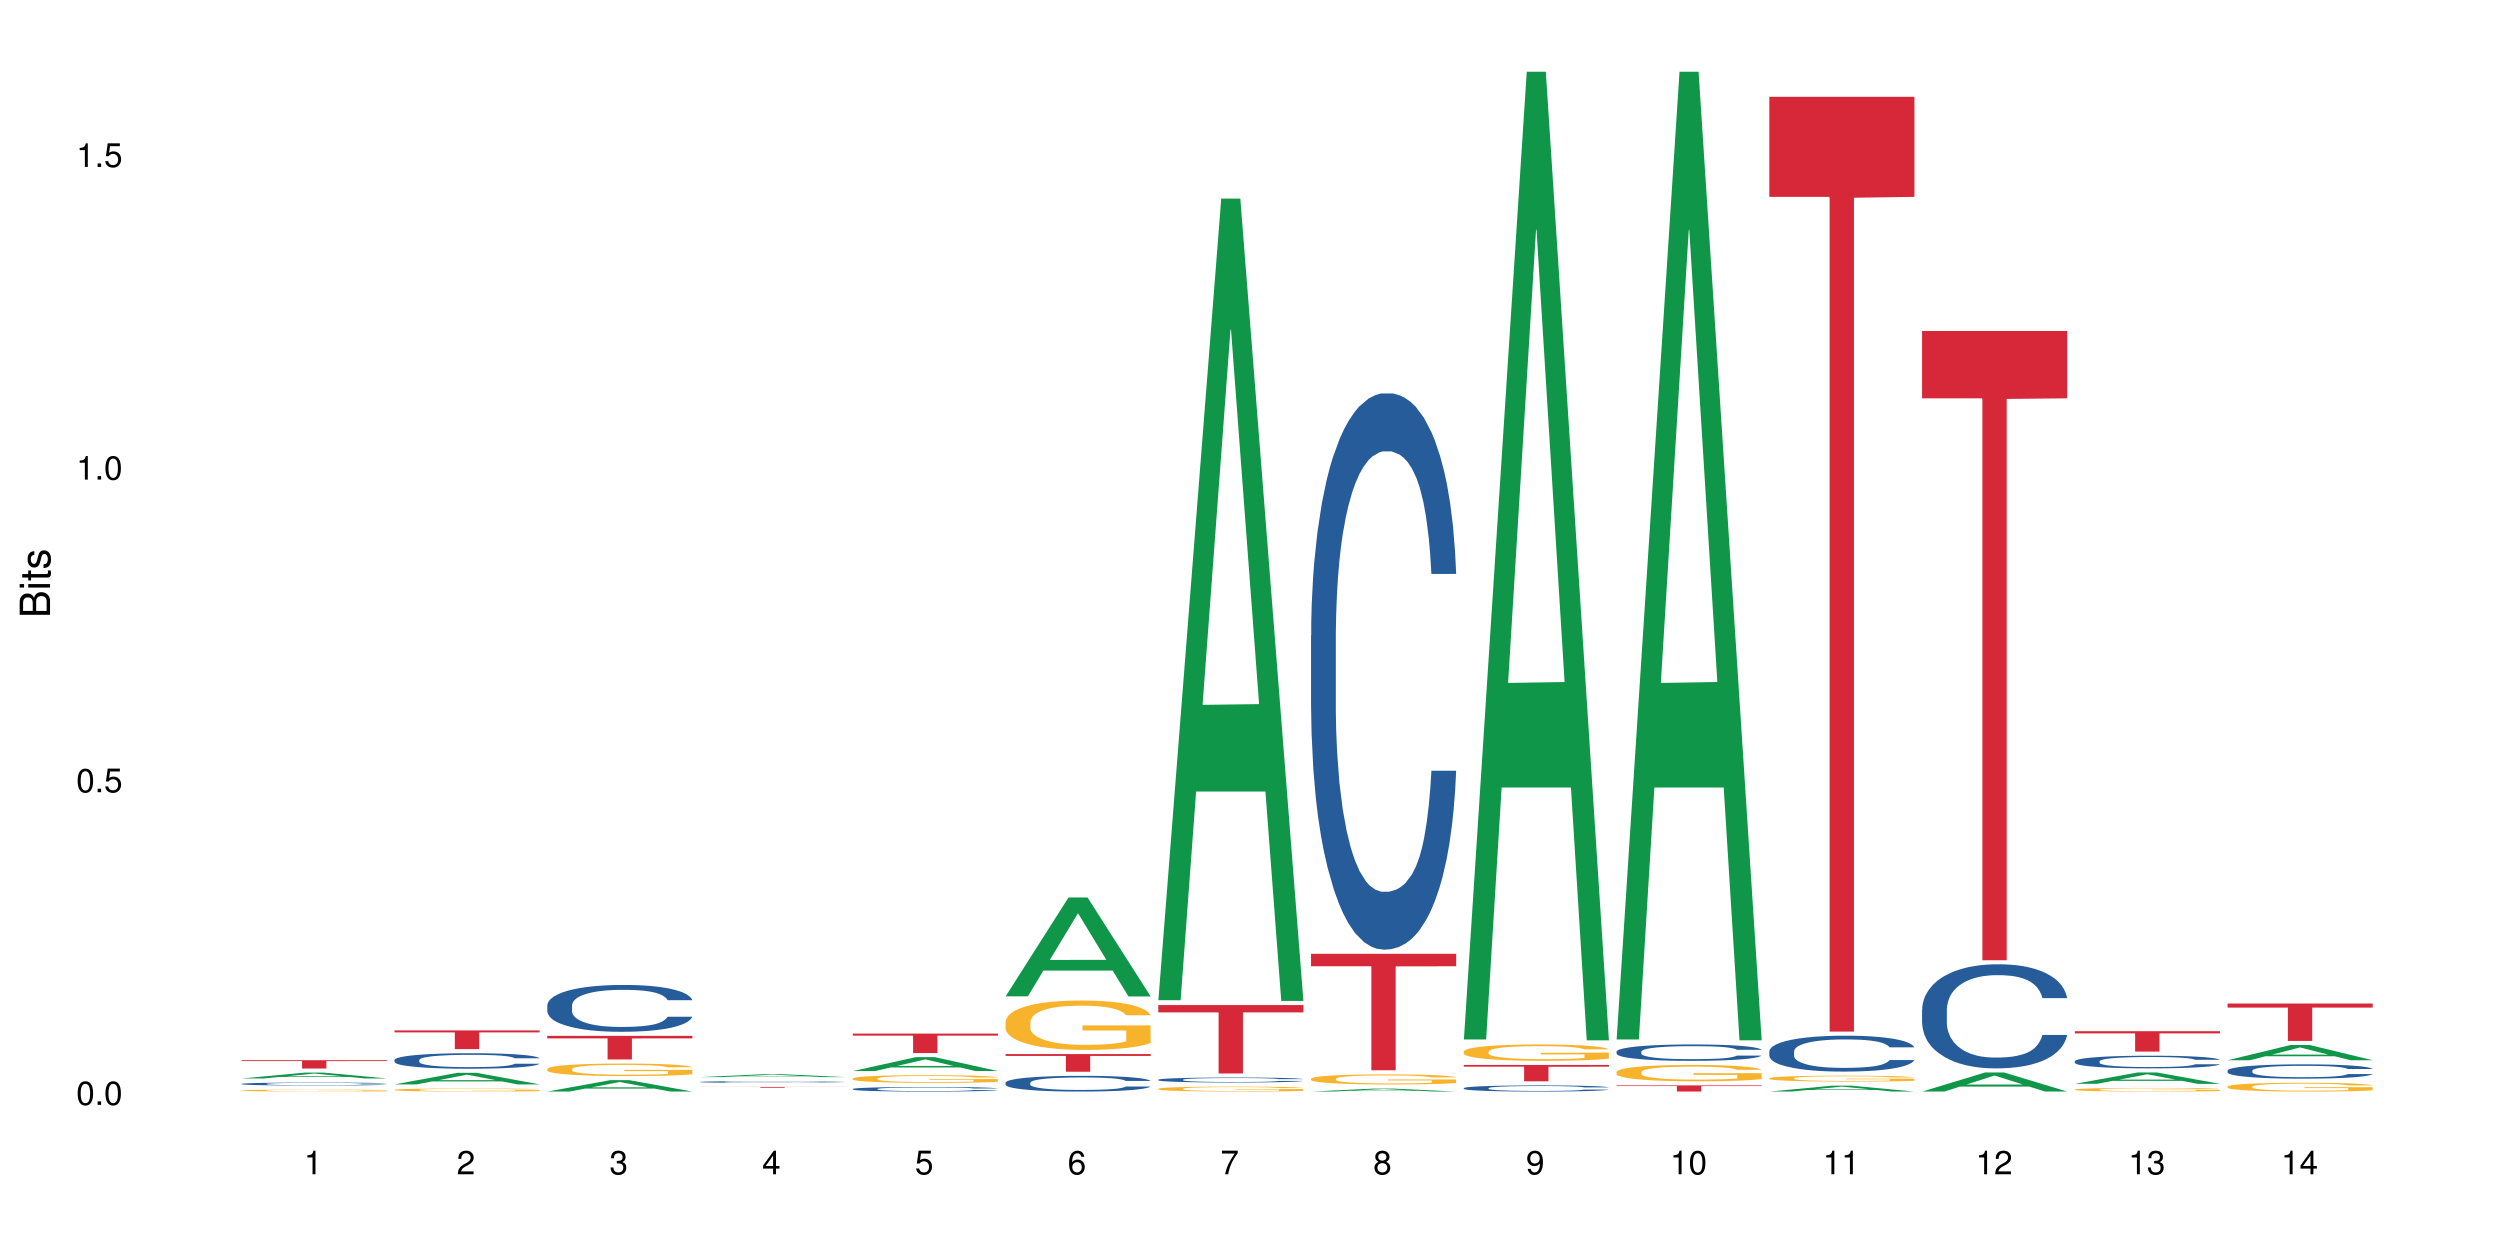 <?xml version="1.0" encoding="UTF-8"?>
<svg xmlns="http://www.w3.org/2000/svg" xmlns:xlink="http://www.w3.org/1999/xlink" width="720pt" height="360pt" viewBox="0 0 720 360" version="1.1">
<defs>
<g>
<symbol overflow="visible" id="glyph0-0">
<path style="stroke:none;" d=""/>
</symbol>
<symbol overflow="visible" id="glyph0-1">
<path style="stroke:none;" d="M 2.641 -6.797 C 2 -6.797 1.422 -6.531 1.078 -6.047 C 0.641 -5.453 0.406 -4.547 0.406 -3.297 C 0.406 -1 1.188 0.219 2.641 0.219 C 4.078 0.219 4.859 -1 4.859 -3.234 C 4.859 -4.562 4.656 -5.438 4.203 -6.047 C 3.844 -6.531 3.281 -6.797 2.641 -6.797 Z M 2.641 -6.047 C 3.547 -6.047 4 -5.125 4 -3.312 C 4 -1.375 3.562 -0.484 2.625 -0.484 C 1.734 -0.484 1.281 -1.422 1.281 -3.281 C 1.281 -5.141 1.734 -6.047 2.641 -6.047 Z M 2.641 -6.047 "/>
</symbol>
<symbol overflow="visible" id="glyph0-2">
<path style="stroke:none;" d="M 1.828 -1 L 0.828 -1 L 0.828 0 L 1.828 0 Z M 1.828 -1 "/>
</symbol>
<symbol overflow="visible" id="glyph0-3">
<path style="stroke:none;" d="M 4.562 -6.797 L 1.062 -6.797 L 0.547 -3.094 L 1.328 -3.094 C 1.719 -3.562 2.047 -3.734 2.578 -3.734 C 3.484 -3.734 4.062 -3.109 4.062 -2.094 C 4.062 -1.125 3.484 -0.531 2.578 -0.531 C 1.828 -0.531 1.375 -0.906 1.188 -1.672 L 0.328 -1.672 C 0.453 -1.109 0.547 -0.844 0.75 -0.594 C 1.125 -0.078 1.828 0.219 2.594 0.219 C 3.969 0.219 4.922 -0.781 4.922 -2.219 C 4.922 -3.562 4.031 -4.484 2.719 -4.484 C 2.25 -4.484 1.859 -4.359 1.469 -4.062 L 1.734 -5.969 L 4.562 -5.969 Z M 4.562 -6.797 "/>
</symbol>
<symbol overflow="visible" id="glyph0-4">
<path style="stroke:none;" d="M 2.484 -4.844 L 2.484 0 L 3.328 0 L 3.328 -6.797 L 2.766 -6.797 C 2.469 -5.75 2.281 -5.609 0.984 -5.453 L 0.984 -4.844 Z M 2.484 -4.844 "/>
</symbol>
<symbol overflow="visible" id="glyph0-5">
<path style="stroke:none;" d="M 4.859 -0.828 L 1.281 -0.828 C 1.359 -1.391 1.672 -1.75 2.5 -2.234 L 3.469 -2.75 C 4.406 -3.266 4.906 -3.969 4.906 -4.812 C 4.906 -5.375 4.672 -5.906 4.266 -6.266 C 3.859 -6.625 3.375 -6.797 2.719 -6.797 C 1.859 -6.797 1.219 -6.5 0.844 -5.922 C 0.609 -5.562 0.5 -5.125 0.484 -4.438 L 1.328 -4.438 C 1.359 -4.906 1.406 -5.188 1.531 -5.406 C 1.75 -5.812 2.188 -6.062 2.703 -6.062 C 3.469 -6.062 4.031 -5.516 4.031 -4.781 C 4.031 -4.25 3.719 -3.797 3.125 -3.438 L 2.234 -2.938 C 0.812 -2.141 0.406 -1.5 0.328 0 L 4.859 0 Z M 4.859 -0.828 "/>
</symbol>
<symbol overflow="visible" id="glyph0-6">
<path style="stroke:none;" d="M 2.125 -3.125 L 2.578 -3.125 C 3.516 -3.125 3.984 -2.703 3.984 -1.891 C 3.984 -1.031 3.469 -0.531 2.578 -0.531 C 1.656 -0.531 1.203 -0.984 1.156 -1.969 L 0.312 -1.969 C 0.344 -1.422 0.438 -1.078 0.609 -0.766 C 0.953 -0.109 1.625 0.219 2.547 0.219 C 3.953 0.219 4.859 -0.609 4.859 -1.906 C 4.859 -2.766 4.516 -3.25 3.703 -3.516 C 4.344 -3.766 4.656 -4.25 4.656 -4.938 C 4.656 -6.109 3.875 -6.797 2.578 -6.797 C 1.203 -6.797 0.484 -6.047 0.453 -4.609 L 1.297 -4.609 C 1.312 -5.016 1.344 -5.25 1.453 -5.453 C 1.641 -5.828 2.062 -6.062 2.594 -6.062 C 3.344 -6.062 3.797 -5.625 3.797 -4.906 C 3.797 -4.422 3.609 -4.141 3.25 -3.984 C 3.016 -3.891 2.719 -3.844 2.125 -3.844 Z M 2.125 -3.125 "/>
</symbol>
<symbol overflow="visible" id="glyph0-7">
<path style="stroke:none;" d="M 3.141 -1.625 L 3.141 0 L 3.984 0 L 3.984 -1.625 L 4.984 -1.625 L 4.984 -2.391 L 3.984 -2.391 L 3.984 -6.797 L 3.359 -6.797 L 0.266 -2.516 L 0.266 -1.625 Z M 3.141 -2.391 L 1 -2.391 L 3.141 -5.359 Z M 3.141 -2.391 "/>
</symbol>
<symbol overflow="visible" id="glyph0-8">
<path style="stroke:none;" d="M 4.781 -5.031 C 4.609 -6.141 3.891 -6.797 2.844 -6.797 C 2.094 -6.797 1.422 -6.438 1.031 -5.828 C 0.609 -5.172 0.406 -4.344 0.406 -3.094 C 0.406 -1.953 0.578 -1.234 0.984 -0.625 C 1.359 -0.078 1.953 0.219 2.703 0.219 C 3.984 0.219 4.922 -0.734 4.922 -2.078 C 4.922 -3.344 4.062 -4.234 2.844 -4.234 C 2.172 -4.234 1.641 -3.969 1.281 -3.469 C 1.281 -5.125 1.828 -6.047 2.797 -6.047 C 3.391 -6.047 3.797 -5.672 3.938 -5.031 Z M 2.734 -3.484 C 3.547 -3.484 4.062 -2.922 4.062 -2 C 4.062 -1.156 3.484 -0.531 2.703 -0.531 C 1.922 -0.531 1.328 -1.188 1.328 -2.047 C 1.328 -2.891 1.906 -3.484 2.734 -3.484 Z M 2.734 -3.484 "/>
</symbol>
<symbol overflow="visible" id="glyph0-9">
<path style="stroke:none;" d="M 4.984 -6.797 L 0.438 -6.797 L 0.438 -5.969 L 4.109 -5.969 C 2.5 -3.656 1.828 -2.234 1.328 0 L 2.219 0 C 2.594 -2.172 3.453 -4.047 4.984 -6.094 Z M 4.984 -6.797 "/>
</symbol>
<symbol overflow="visible" id="glyph0-10">
<path style="stroke:none;" d="M 3.75 -3.578 C 4.453 -4 4.688 -4.344 4.688 -4.984 C 4.688 -6.047 3.844 -6.797 2.641 -6.797 C 1.438 -6.797 0.594 -6.047 0.594 -4.984 C 0.594 -4.359 0.828 -4.016 1.516 -3.578 C 0.734 -3.203 0.359 -2.641 0.359 -1.891 C 0.359 -0.641 1.297 0.219 2.641 0.219 C 3.984 0.219 4.922 -0.641 4.922 -1.875 C 4.922 -2.641 4.531 -3.203 3.75 -3.578 Z M 2.641 -6.047 C 3.359 -6.047 3.812 -5.625 3.812 -4.969 C 3.812 -4.344 3.344 -3.922 2.641 -3.922 C 1.922 -3.922 1.453 -4.344 1.453 -4.984 C 1.453 -5.625 1.922 -6.047 2.641 -6.047 Z M 2.641 -3.203 C 3.484 -3.203 4.062 -2.672 4.062 -1.875 C 4.062 -1.062 3.484 -0.531 2.625 -0.531 C 1.797 -0.531 1.219 -1.078 1.219 -1.875 C 1.219 -2.672 1.797 -3.203 2.641 -3.203 Z M 2.641 -3.203 "/>
</symbol>
<symbol overflow="visible" id="glyph0-11">
<path style="stroke:none;" d="M 0.516 -1.547 C 0.672 -0.438 1.406 0.219 2.438 0.219 C 3.188 0.219 3.859 -0.141 4.266 -0.75 C 4.688 -1.406 4.891 -2.25 4.891 -3.484 C 4.891 -4.625 4.703 -5.359 4.312 -5.953 C 3.938 -6.5 3.344 -6.797 2.594 -6.797 C 1.297 -6.797 0.359 -5.844 0.359 -4.516 C 0.359 -3.25 1.234 -2.344 2.453 -2.344 C 3.094 -2.344 3.562 -2.578 4.016 -3.109 C 4 -1.453 3.469 -0.531 2.5 -0.531 C 1.906 -0.531 1.484 -0.906 1.359 -1.547 Z M 2.578 -6.062 C 3.375 -6.062 3.969 -5.406 3.969 -4.531 C 3.969 -3.688 3.375 -3.094 2.547 -3.094 C 1.734 -3.094 1.234 -3.672 1.234 -4.578 C 1.234 -5.438 1.797 -6.062 2.578 -6.062 Z M 2.578 -6.062 "/>
</symbol>
<symbol overflow="visible" id="glyph1-0">
<path style="stroke:none;" d=""/>
</symbol>
<symbol overflow="visible" id="glyph1-1">
<path style="stroke:none;" d="M 0 -0.953 L 0 -4.891 C 0 -5.719 -0.234 -6.344 -0.734 -6.797 C -1.188 -7.234 -1.812 -7.469 -2.5 -7.469 C -3.547 -7.469 -4.188 -7 -4.625 -5.875 C -4.984 -6.672 -5.641 -7.094 -6.531 -7.094 C -7.156 -7.094 -7.734 -6.859 -8.141 -6.391 C -8.562 -5.938 -8.75 -5.344 -8.75 -4.5 L -8.75 -0.953 Z M -4.984 -2.062 L -7.766 -2.062 L -7.766 -4.219 C -7.766 -4.844 -7.688 -5.203 -7.453 -5.5 C -7.219 -5.812 -6.859 -5.969 -6.375 -5.969 C -5.906 -5.969 -5.531 -5.812 -5.297 -5.5 C -5.062 -5.203 -4.984 -4.844 -4.984 -4.219 Z M -0.984 -2.062 L -4 -2.062 L -4 -4.781 C -4 -5.328 -3.859 -5.688 -3.578 -5.953 C -3.297 -6.219 -2.922 -6.359 -2.484 -6.359 C -2.062 -6.359 -1.688 -6.219 -1.406 -5.953 C -1.109 -5.688 -0.984 -5.328 -0.984 -4.781 Z M -0.984 -2.062 "/>
</symbol>
<symbol overflow="visible" id="glyph1-2">
<path style="stroke:none;" d="M -6.281 -1.797 L -6.281 -0.797 L 0 -0.797 L 0 -1.797 Z M -8.75 -1.797 L -8.75 -0.797 L -7.484 -0.797 L -7.484 -1.797 Z M -8.75 -1.797 "/>
</symbol>
<symbol overflow="visible" id="glyph1-3">
<path style="stroke:none;" d="M -6.281 -3.047 L -6.281 -2.016 L -8.016 -2.016 L -8.016 -1.016 L -6.281 -1.016 L -6.281 -0.172 L -5.469 -0.172 L -5.469 -1.016 L -0.719 -1.016 C -0.078 -1.016 0.281 -1.453 0.281 -2.234 C 0.281 -2.469 0.25 -2.719 0.188 -3.047 L -0.641 -3.047 C -0.609 -2.922 -0.594 -2.766 -0.594 -2.562 C -0.594 -2.141 -0.719 -2.016 -1.156 -2.016 L -5.469 -2.016 L -5.469 -3.047 Z M -6.281 -3.047 "/>
</symbol>
<symbol overflow="visible" id="glyph1-4">
<path style="stroke:none;" d="M -4.531 -5.25 C -5.766 -5.25 -6.469 -4.422 -6.469 -2.969 C -6.469 -1.516 -5.719 -0.562 -4.547 -0.562 C -3.562 -0.562 -3.094 -1.062 -2.734 -2.562 L -2.516 -3.484 C -2.344 -4.188 -2.094 -4.469 -1.625 -4.469 C -1.047 -4.469 -0.641 -3.875 -0.641 -3 C -0.641 -2.453 -0.797 -2 -1.062 -1.75 C -1.25 -1.594 -1.422 -1.531 -1.875 -1.469 L -1.875 -0.406 C -0.422 -0.453 0.281 -1.266 0.281 -2.922 C 0.281 -4.5 -0.5 -5.516 -1.719 -5.516 C -2.656 -5.516 -3.172 -4.984 -3.469 -3.734 L -3.703 -2.766 C -3.891 -1.953 -4.156 -1.609 -4.594 -1.609 C -5.172 -1.609 -5.547 -2.125 -5.547 -2.938 C -5.547 -3.75 -5.203 -4.172 -4.531 -4.203 Z M -4.531 -5.25 "/>
</symbol>
</g>
</defs>
<g id="surface56321">
<rect x="0" y="0" width="720" height="360" style="fill:rgb(100%,100%,100%);fill-opacity:1;stroke:none;"/>
<path style=" stroke:none;fill-rule:nonzero;fill:rgb(6.275%,58.824%,28.235%);fill-opacity:1;" d="M 69.629 310.59 L 69.676 310.59 L 87.758 308.914 L 93.25 308.914 L 111.422 310.594 L 105.039 310.594 L 100.484 310.152 L 80.523 310.152 L 76.059 310.59 L 69.629 310.59 L 82.445 309.973 L 98.652 309.973 L 90.57 309.188 L 90.48 309.184 L 90.391 309.191 L 82.398 309.973 L 82.445 309.973 Z M 69.629 310.59 "/>
<path style=" stroke:none;fill-rule:nonzero;fill:rgb(14.51%,36.078%,60%);fill-opacity:1;" d="M 69.629 312.148 L 69.68 312.145 L 69.68 312.129 L 69.832 312.098 L 70.191 312.059 L 70.547 312.035 L 71.465 311.988 L 72.738 311.941 L 74.062 311.906 L 75.031 311.887 L 75.898 311.871 L 77.887 311.844 L 79.16 311.828 L 80.535 311.812 L 82.219 311.801 L 83.441 311.793 L 86.195 311.781 L 88.234 311.773 L 95.266 311.773 L 96.746 311.777 L 98.375 311.785 L 99.75 311.793 L 102.148 311.809 L 104.289 311.832 L 105.258 311.844 L 106.785 311.867 L 107.957 311.891 L 108.773 311.914 L 109.691 311.941 L 110.504 311.977 L 111.117 312.02 L 111.422 312.051 L 104.289 312.051 L 103.93 312.02 L 103.523 311.996 L 102.758 311.965 L 101.992 311.941 L 100.922 311.918 L 99.957 311.902 L 98.629 311.887 L 97.457 311.879 L 96.234 311.871 L 95.062 311.867 L 92.82 311.863 L 89.254 311.863 L 87.266 311.871 L 86.195 311.875 L 84.664 311.887 L 83.594 311.895 L 82.32 311.914 L 81.453 311.926 L 80.383 311.945 L 79.617 311.965 L 78.754 311.992 L 78.242 312.012 L 77.785 312.031 L 77.375 312.059 L 77.07 312.086 L 76.867 312.113 L 76.766 312.145 L 76.766 312.266 L 76.867 312.293 L 77.121 312.328 L 77.785 312.375 L 78.754 312.418 L 79.875 312.449 L 80.945 312.473 L 81.555 312.484 L 82.371 312.496 L 83.645 312.512 L 85.48 312.527 L 86.551 312.535 L 88.184 312.543 L 94.094 312.543 L 95.418 312.539 L 96.797 312.531 L 98.68 312.52 L 99.852 312.504 L 100.871 312.492 L 101.637 312.477 L 102.148 312.461 L 102.91 312.438 L 103.523 312.41 L 103.98 312.383 L 104.289 312.355 L 111.422 312.355 L 111.117 312.387 L 110.66 312.418 L 110.199 312.441 L 109.484 312.469 L 108.672 312.496 L 107.5 312.523 L 106.531 312.539 L 105.258 312.559 L 104.082 312.574 L 102.809 312.59 L 100.922 312.605 L 99.699 312.613 L 98.375 312.617 L 96.797 312.625 L 94.809 312.629 L 92.668 312.633 L 88.539 312.633 L 86.957 312.629 L 84.867 312.621 L 82.27 312.609 L 80.383 312.594 L 78.906 312.578 L 77.633 312.562 L 76.203 312.543 L 74.371 312.508 L 73.25 312.48 L 72.484 312.457 L 71.617 312.426 L 71.004 312.398 L 70.293 312.355 L 69.781 312.301 L 69.629 312.258 Z M 69.629 312.148 "/>
<path style=" stroke:none;fill-rule:nonzero;fill:rgb(96.863%,70.196%,16.863%);fill-opacity:1;" d="M 69.629 314.051 L 69.68 314.051 L 69.68 314.043 L 69.883 314.02 L 70.395 313.988 L 71.055 313.961 L 71.77 313.941 L 72.23 313.93 L 72.992 313.914 L 73.656 313.902 L 75.336 313.883 L 77.477 313.859 L 78.652 313.852 L 79.977 313.844 L 81.863 313.832 L 82.727 313.828 L 85.379 313.82 L 88.387 313.816 L 91.699 313.812 L 93.227 313.816 L 95.316 313.816 L 98.172 313.824 L 99.801 313.828 L 101.078 313.832 L 102.402 313.84 L 104.031 313.848 L 105.562 313.863 L 106.785 313.875 L 108.008 313.891 L 109.027 313.906 L 109.895 313.922 L 110.66 313.945 L 111.117 313.961 L 111.422 313.98 L 104.34 313.98 L 103.93 313.961 L 103.473 313.949 L 102.707 313.93 L 101.941 313.918 L 101.18 313.91 L 99.75 313.898 L 98.527 313.887 L 97 313.883 L 95.52 313.875 L 93.84 313.875 L 92.82 313.871 L 90.117 313.871 L 87.672 313.875 L 86.246 313.879 L 85.227 313.883 L 83.797 313.891 L 82.934 313.898 L 82.422 313.902 L 80.895 313.918 L 79.875 313.934 L 79.312 313.941 L 78.602 313.957 L 78.09 313.973 L 77.531 313.992 L 77.223 314.008 L 76.816 314.039 L 76.766 314.133 L 76.918 314.152 L 77.223 314.172 L 77.633 314.191 L 78.242 314.211 L 78.855 314.227 L 79.926 314.246 L 80.844 314.258 L 81.555 314.266 L 82.934 314.281 L 83.492 314.285 L 84.816 314.293 L 86.195 314.301 L 87.875 314.309 L 89.148 314.309 L 91.188 314.312 L 93.789 314.312 L 96.848 314.309 L 98.781 314.305 L 100.109 314.301 L 100.977 314.297 L 102.047 314.293 L 102.809 314.289 L 103.523 314.281 L 104.391 314.273 L 104.391 314.152 L 91.801 314.152 L 91.801 314.094 L 111.371 314.094 L 111.422 314.293 L 110.352 314.305 L 109.027 314.32 L 107.754 314.328 L 106.43 314.34 L 104.543 314.348 L 103.012 314.355 L 100.668 314.359 L 98.527 314.367 L 96.285 314.367 L 94.297 314.371 L 89.863 314.371 L 87.621 314.367 L 85.836 314.363 L 84.207 314.359 L 82.574 314.352 L 80.535 314.34 L 79.211 314.332 L 76.461 314.309 L 75.234 314.293 L 74.422 314.285 L 73.605 314.273 L 72.738 314.258 L 71.922 314.238 L 71.312 314.223 L 70.75 314.207 L 70.344 314.188 L 69.934 314.164 L 69.73 314.148 L 69.629 314.133 Z M 69.629 314.051 "/>
<path style=" stroke:none;fill-rule:nonzero;fill:rgb(83.922%,15.686%,22.353%);fill-opacity:1;" d="M 69.629 305.34 L 111.422 305.34 L 111.422 305.594 L 94.004 305.598 L 94.004 307.734 L 86.996 307.734 L 86.996 305.598 L 86.895 305.594 L 69.629 305.594 Z M 69.629 305.34 "/>
<path style=" stroke:none;fill-rule:nonzero;fill:rgb(6.275%,58.824%,28.235%);fill-opacity:1;" d="M 113.621 312.301 L 113.668 312.297 L 131.75 308.969 L 137.242 308.969 L 155.418 312.305 L 149.031 312.305 L 144.477 311.434 L 124.52 311.434 L 120.051 312.301 L 113.621 312.301 L 126.438 311.074 L 142.645 311.07 L 134.562 309.516 L 134.477 309.512 L 134.387 309.52 L 126.395 311.07 L 126.438 311.074 Z M 113.621 312.301 "/>
<path style=" stroke:none;fill-rule:nonzero;fill:rgb(14.51%,36.078%,60%);fill-opacity:1;" d="M 113.621 305.273 L 113.672 305.27 L 113.672 305.168 L 113.828 305.016 L 114.184 304.82 L 114.539 304.684 L 115.457 304.445 L 116.73 304.211 L 118.059 304.031 L 119.023 303.926 L 119.891 303.844 L 121.879 303.695 L 123.152 303.617 L 124.531 303.547 L 126.211 303.477 L 127.434 303.438 L 130.188 303.371 L 132.227 303.344 L 133.805 303.332 L 137.223 303.332 L 139.258 303.348 L 140.738 303.367 L 142.367 303.402 L 143.746 303.438 L 146.141 303.527 L 148.281 303.641 L 149.25 303.707 L 150.777 303.832 L 151.949 303.953 L 152.766 304.062 L 153.684 304.211 L 154.5 304.395 L 155.109 304.602 L 155.418 304.777 L 148.281 304.777 L 147.926 304.617 L 147.516 304.488 L 146.75 304.32 L 145.988 304.203 L 144.918 304.086 L 143.949 304.008 L 142.625 303.93 L 141.453 303.883 L 140.227 303.844 L 139.055 303.82 L 136.812 303.797 L 134.215 303.797 L 133.246 303.805 L 131.258 303.836 L 130.188 303.863 L 128.66 303.922 L 127.59 303.977 L 126.312 304.059 L 125.449 304.125 L 124.379 304.23 L 123.613 304.324 L 122.746 304.461 L 122.234 304.562 L 121.777 304.676 L 121.371 304.812 L 121.062 304.953 L 120.859 305.105 L 120.758 305.25 L 120.758 305.883 L 120.859 306.031 L 121.113 306.203 L 121.777 306.449 L 122.746 306.664 L 123.867 306.836 L 124.938 306.961 L 125.551 307.016 L 126.363 307.082 L 127.641 307.164 L 129.473 307.246 L 130.543 307.277 L 132.176 307.309 L 133.855 307.328 L 136.098 307.328 L 138.086 307.309 L 139.414 307.289 L 140.789 307.258 L 142.676 307.188 L 143.848 307.121 L 144.867 307.047 L 145.629 306.969 L 146.141 306.902 L 146.906 306.777 L 147.516 306.637 L 147.977 306.496 L 148.281 306.355 L 155.418 306.355 L 155.109 306.52 L 154.652 306.68 L 154.191 306.797 L 153.48 306.938 L 152.664 307.066 L 151.492 307.207 L 150.523 307.301 L 149.25 307.402 L 148.078 307.48 L 146.805 307.551 L 144.918 307.633 L 143.695 307.672 L 142.367 307.711 L 140.789 307.742 L 138.801 307.77 L 136.66 307.785 L 134.672 307.793 L 132.531 307.781 L 130.953 307.766 L 128.863 307.73 L 126.262 307.656 L 124.379 307.578 L 122.898 307.5 L 121.625 307.422 L 120.199 307.309 L 118.363 307.129 L 117.242 306.992 L 116.477 306.879 L 115.609 306.719 L 115 306.578 L 114.285 306.348 L 113.777 306.059 L 113.621 305.836 Z M 113.621 305.273 "/>
<path style=" stroke:none;fill-rule:nonzero;fill:rgb(96.863%,70.196%,16.863%);fill-opacity:1;" d="M 113.621 313.863 L 113.672 313.863 L 113.672 313.848 L 113.879 313.809 L 114.387 313.758 L 115.051 313.719 L 115.762 313.684 L 116.223 313.668 L 116.988 313.645 L 117.648 313.625 L 119.332 313.59 L 121.473 313.555 L 122.645 313.539 L 123.969 313.527 L 125.855 313.512 L 126.723 313.508 L 129.371 313.492 L 132.379 313.484 L 135.691 313.48 L 137.223 313.484 L 139.312 313.488 L 142.164 313.496 L 143.797 313.504 L 145.07 313.512 L 146.395 313.523 L 148.027 313.539 L 149.555 313.559 L 150.777 313.578 L 152 313.602 L 153.02 313.629 L 153.887 313.656 L 154.652 313.691 L 155.109 313.719 L 155.418 313.746 L 148.332 313.746 L 147.926 313.719 L 147.465 313.695 L 146.699 313.668 L 145.938 313.648 L 145.172 313.637 L 143.746 313.613 L 142.523 313.602 L 140.992 313.59 L 139.516 313.582 L 137.832 313.578 L 136.812 313.574 L 134.113 313.574 L 131.664 313.582 L 130.238 313.586 L 129.219 313.594 L 127.793 313.605 L 126.926 313.617 L 126.414 313.621 L 124.887 313.648 L 123.867 313.672 L 123.305 313.688 L 122.594 313.711 L 122.082 313.73 L 121.523 313.766 L 121.219 313.789 L 120.809 313.844 L 120.758 313.988 L 120.91 314.02 L 121.219 314.055 L 121.625 314.082 L 122.234 314.113 L 122.848 314.137 L 123.918 314.168 L 124.836 314.191 L 125.551 314.203 L 126.926 314.227 L 127.484 314.234 L 128.812 314.25 L 130.188 314.258 L 131.871 314.27 L 133.145 314.273 L 135.184 314.277 L 137.781 314.277 L 140.84 314.273 L 142.777 314.266 L 144.102 314.262 L 144.969 314.254 L 146.039 314.246 L 146.805 314.238 L 147.516 314.23 L 148.383 314.215 L 148.383 314.02 L 135.793 314.02 L 135.793 313.93 L 155.367 313.93 L 155.418 314.246 L 154.348 314.27 L 153.02 314.289 L 151.746 314.305 L 150.422 314.32 L 148.535 314.336 L 147.008 314.344 L 144.664 314.355 L 142.523 314.363 L 140.277 314.367 L 138.293 314.371 L 135.945 314.371 L 133.855 314.367 L 131.613 314.363 L 129.832 314.359 L 128.199 314.348 L 126.57 314.34 L 124.531 314.32 L 123.203 314.309 L 121.828 314.293 L 120.453 314.27 L 119.23 314.25 L 117.598 314.211 L 116.73 314.188 L 115.918 314.16 L 115.305 314.137 L 114.742 314.105 L 114.336 314.082 L 113.93 314.043 L 113.727 314.016 L 113.621 313.988 Z M 113.621 313.863 "/>
<path style=" stroke:none;fill-rule:nonzero;fill:rgb(83.922%,15.686%,22.353%);fill-opacity:1;" d="M 113.621 296.75 L 155.418 296.75 L 155.418 297.328 L 138 297.336 L 138 302.152 L 130.988 302.152 L 130.988 297.34 L 130.887 297.328 L 113.621 297.328 Z M 113.621 296.75 "/>
<path style=" stroke:none;fill-rule:nonzero;fill:rgb(6.275%,58.824%,28.235%);fill-opacity:1;" d="M 157.617 314.367 L 157.66 314.363 L 175.746 311.086 L 181.238 311.086 L 199.41 314.371 L 193.023 314.371 L 188.469 313.512 L 168.512 313.512 L 164.047 314.367 L 157.617 314.367 L 170.43 313.16 L 186.641 313.156 L 178.559 311.625 L 178.469 311.621 L 178.379 311.629 L 170.387 313.156 L 170.43 313.16 Z M 157.617 314.367 "/>
<path style=" stroke:none;fill-rule:nonzero;fill:rgb(14.51%,36.078%,60%);fill-opacity:1;" d="M 157.617 289.539 L 157.668 289.527 L 157.668 289.23 L 157.82 288.766 L 158.176 288.172 L 158.535 287.766 L 159.449 287.039 L 160.727 286.336 L 162.051 285.793 L 163.02 285.473 L 163.887 285.227 L 165.871 284.77 L 167.148 284.535 L 168.523 284.328 L 170.207 284.117 L 171.43 283.996 L 174.18 283.797 L 176.219 283.711 L 177.801 283.672 L 181.215 283.672 L 183.254 283.723 L 184.73 283.785 L 186.363 283.883 L 187.738 283.996 L 190.133 284.266 L 192.273 284.609 L 193.242 284.809 L 194.773 285.191 L 195.945 285.559 L 196.758 285.879 L 197.676 286.336 L 198.492 286.891 L 199.105 287.52 L 199.41 288.051 L 192.273 288.051 L 191.918 287.555 L 191.512 287.176 L 190.746 286.668 L 189.98 286.312 L 188.91 285.953 L 187.941 285.719 L 186.617 285.484 L 185.445 285.336 L 184.223 285.227 L 183.051 285.152 L 180.805 285.078 L 178.207 285.078 L 177.238 285.102 L 175.25 285.203 L 174.18 285.289 L 172.652 285.461 L 171.582 285.621 L 170.309 285.867 L 169.441 286.078 L 168.371 286.398 L 167.605 286.68 L 166.738 287.086 L 166.23 287.395 L 165.77 287.742 L 165.363 288.148 L 165.059 288.578 L 164.855 289.035 L 164.75 289.48 L 164.75 291.391 L 164.855 291.832 L 165.109 292.352 L 165.77 293.102 L 166.738 293.754 L 167.859 294.273 L 168.93 294.645 L 169.543 294.816 L 170.359 295.012 L 171.633 295.258 L 173.469 295.504 L 174.539 295.605 L 176.168 295.703 L 177.852 295.754 L 180.094 295.754 L 182.082 295.703 L 183.406 295.641 L 184.781 295.543 L 186.668 295.332 L 187.84 295.137 L 188.859 294.902 L 189.625 294.668 L 190.133 294.469 L 190.898 294.09 L 191.512 293.668 L 191.969 293.238 L 192.273 292.82 L 199.41 292.82 L 199.105 293.312 L 198.645 293.793 L 198.188 294.148 L 197.473 294.582 L 196.656 294.965 L 195.484 295.395 L 194.516 295.68 L 193.242 295.988 L 192.07 296.219 L 190.797 296.43 L 188.91 296.676 L 187.688 296.801 L 186.363 296.91 L 184.781 297.008 L 182.793 297.098 L 180.652 297.145 L 178.664 297.156 L 176.523 297.133 L 174.945 297.082 L 172.855 296.973 L 170.258 296.75 L 168.371 296.516 L 166.891 296.281 L 165.617 296.035 L 164.191 295.703 L 162.355 295.16 L 161.234 294.742 L 160.469 294.398 L 159.605 293.914 L 158.992 293.484 L 158.277 292.793 L 157.77 291.918 L 157.617 291.242 Z M 157.617 289.539 "/>
<path style=" stroke:none;fill-rule:nonzero;fill:rgb(96.863%,70.196%,16.863%);fill-opacity:1;" d="M 157.617 307.848 L 157.668 307.844 L 157.668 307.781 L 157.871 307.633 L 158.379 307.426 L 159.043 307.262 L 159.758 307.129 L 160.215 307.059 L 160.98 306.961 L 161.641 306.887 L 163.324 306.742 L 165.465 306.602 L 166.637 306.543 L 167.961 306.488 L 169.848 306.426 L 170.715 306.402 L 173.363 306.348 L 176.371 306.316 L 179.684 306.305 L 181.215 306.309 L 183.305 306.324 L 186.156 306.359 L 187.789 306.391 L 189.062 306.426 L 190.387 306.469 L 192.02 306.531 L 193.547 306.613 L 194.773 306.691 L 195.996 306.789 L 197.016 306.895 L 197.879 307.012 L 198.645 307.148 L 199.105 307.262 L 199.41 307.379 L 192.324 307.379 L 191.918 307.262 L 191.457 307.176 L 190.695 307.066 L 189.93 306.988 L 189.164 306.926 L 187.738 306.84 L 186.516 306.785 L 184.984 306.742 L 183.508 306.711 L 181.824 306.691 L 180.805 306.684 L 178.105 306.684 L 175.66 306.707 L 174.23 306.734 L 173.211 306.762 L 171.785 306.809 L 170.918 306.848 L 170.41 306.875 L 168.879 306.977 L 167.859 307.07 L 167.301 307.133 L 166.586 307.23 L 166.078 307.32 L 165.516 307.449 L 165.211 307.551 L 164.801 307.773 L 164.75 308.363 L 164.906 308.488 L 165.211 308.625 L 165.617 308.742 L 166.23 308.867 L 166.84 308.965 L 167.91 309.094 L 168.828 309.176 L 169.543 309.234 L 170.918 309.324 L 171.48 309.352 L 172.805 309.41 L 174.18 309.457 L 175.863 309.496 L 177.137 309.516 L 179.176 309.531 L 181.773 309.531 L 184.832 309.512 L 186.77 309.488 L 188.094 309.461 L 188.961 309.438 L 190.031 309.402 L 190.797 309.367 L 191.512 309.332 L 192.375 309.277 L 192.375 308.488 L 179.789 308.488 L 179.789 308.117 L 199.359 308.113 L 199.41 309.402 L 198.34 309.488 L 197.016 309.574 L 195.738 309.641 L 194.414 309.699 L 192.527 309.762 L 191 309.801 L 188.656 309.844 L 186.516 309.875 L 184.273 309.895 L 182.285 309.906 L 179.941 309.906 L 177.852 309.902 L 175.609 309.883 L 173.824 309.855 L 172.191 309.824 L 170.562 309.781 L 168.523 309.711 L 167.199 309.656 L 165.82 309.586 L 164.445 309.504 L 163.223 309.414 L 162.406 309.344 L 161.59 309.266 L 160.727 309.168 L 159.91 309.055 L 159.297 308.953 L 158.738 308.84 L 158.328 308.73 L 157.922 308.582 L 157.719 308.465 L 157.617 308.363 Z M 157.617 307.848 "/>
<path style=" stroke:none;fill-rule:nonzero;fill:rgb(83.922%,15.686%,22.353%);fill-opacity:1;" d="M 157.617 298.336 L 199.41 298.336 L 199.41 299.062 L 181.992 299.07 L 181.992 305.125 L 174.984 305.125 L 174.984 299.078 L 174.883 299.062 L 157.617 299.062 Z M 157.617 298.336 "/>
<path style=" stroke:none;fill-rule:nonzero;fill:rgb(6.275%,58.824%,28.235%);fill-opacity:1;" d="M 201.609 310.207 L 201.652 310.207 L 219.738 309.367 L 225.23 309.367 L 243.402 310.207 L 237.02 310.207 L 232.465 309.988 L 212.504 309.988 L 208.039 310.207 L 201.609 310.207 L 214.426 309.898 L 230.633 309.895 L 222.551 309.504 L 222.371 309.504 L 214.379 309.895 L 214.426 309.898 Z M 201.609 310.207 "/>
<path style=" stroke:none;fill-rule:nonzero;fill:rgb(14.51%,36.078%,60%);fill-opacity:1;" d="M 201.609 311.594 L 201.66 311.594 L 201.66 311.582 L 201.812 311.566 L 202.172 311.543 L 202.527 311.531 L 203.445 311.504 L 204.719 311.48 L 206.043 311.461 L 207.012 311.449 L 207.879 311.441 L 209.867 311.426 L 211.141 311.418 L 212.516 311.41 L 214.199 311.402 L 215.422 311.398 L 218.176 311.391 L 220.211 311.387 L 227.246 311.387 L 228.723 311.391 L 230.355 311.395 L 231.73 311.398 L 234.129 311.406 L 236.27 311.418 L 237.234 311.426 L 238.766 311.441 L 239.938 311.453 L 240.754 311.465 L 241.672 311.48 L 242.484 311.5 L 243.098 311.523 L 243.402 311.539 L 236.27 311.539 L 235.91 311.523 L 235.504 311.512 L 234.738 311.492 L 233.973 311.48 L 232.902 311.469 L 231.934 311.457 L 230.609 311.449 L 229.438 311.445 L 228.215 311.441 L 227.043 311.438 L 221.23 311.438 L 219.246 311.441 L 218.176 311.445 L 216.645 311.449 L 215.574 311.457 L 214.301 311.465 L 213.434 311.473 L 212.363 311.484 L 211.598 311.492 L 210.734 311.508 L 210.223 311.52 L 209.766 311.531 L 209.355 311.543 L 209.051 311.559 L 208.848 311.574 L 208.746 311.59 L 208.746 311.656 L 208.848 311.672 L 209.102 311.691 L 209.766 311.719 L 210.734 311.742 L 211.855 311.758 L 212.926 311.773 L 213.535 311.777 L 214.352 311.785 L 215.625 311.793 L 217.461 311.801 L 218.531 311.805 L 220.16 311.809 L 221.844 311.812 L 224.086 311.812 L 226.074 311.809 L 227.398 311.809 L 228.777 311.805 L 230.66 311.797 L 231.832 311.789 L 232.852 311.781 L 233.617 311.773 L 234.129 311.766 L 234.891 311.754 L 235.504 311.738 L 235.961 311.723 L 236.27 311.707 L 243.402 311.707 L 243.098 311.727 L 242.641 311.742 L 242.18 311.754 L 241.465 311.77 L 240.652 311.785 L 239.48 311.797 L 238.512 311.809 L 237.234 311.82 L 236.062 311.828 L 234.789 311.836 L 232.902 311.844 L 231.68 311.848 L 230.355 311.852 L 228.777 311.855 L 226.789 311.859 L 218.938 311.859 L 216.848 311.855 L 214.25 311.848 L 212.363 311.84 L 210.887 311.828 L 209.613 311.82 L 208.184 311.809 L 206.348 311.789 L 205.227 311.777 L 204.465 311.762 L 203.598 311.746 L 202.984 311.73 L 202.273 311.707 L 201.762 311.676 L 201.609 311.652 Z M 201.609 311.594 "/>
<path style=" stroke:none;fill-rule:nonzero;fill:rgb(83.922%,15.686%,22.353%);fill-opacity:1;" d="M 201.609 313.039 L 243.402 313.039 L 243.402 313.062 L 225.984 313.066 L 225.984 313.27 L 218.977 313.27 L 218.977 313.066 L 218.875 313.062 L 201.609 313.062 Z M 201.609 313.039 "/>
<path style=" stroke:none;fill-rule:nonzero;fill:rgb(6.275%,58.824%,28.235%);fill-opacity:1;" d="M 245.602 308.465 L 245.648 308.461 L 263.73 304.461 L 269.223 304.461 L 287.398 308.469 L 281.012 308.469 L 276.457 307.422 L 256.496 307.422 L 252.031 308.465 L 245.602 308.465 L 258.418 306.992 L 274.625 306.988 L 266.543 305.117 L 266.457 305.113 L 266.367 305.125 L 258.375 306.988 L 258.418 306.992 Z M 245.602 308.465 "/>
<path style=" stroke:none;fill-rule:nonzero;fill:rgb(14.51%,36.078%,60%);fill-opacity:1;" d="M 245.602 313.621 L 245.652 313.621 L 245.652 313.594 L 245.809 313.547 L 246.164 313.488 L 246.52 313.449 L 247.438 313.375 L 248.711 313.309 L 250.035 313.254 L 251.004 313.223 L 251.871 313.199 L 253.859 313.152 L 255.133 313.133 L 256.512 313.109 L 258.191 313.09 L 259.414 313.078 L 262.168 313.059 L 264.207 313.051 L 265.785 313.047 L 269.199 313.047 L 271.238 313.051 L 272.719 313.059 L 274.348 313.066 L 275.727 313.078 L 278.121 313.105 L 280.262 313.137 L 281.23 313.156 L 282.758 313.195 L 283.93 313.23 L 284.746 313.262 L 285.664 313.309 L 286.48 313.363 L 287.09 313.426 L 287.398 313.477 L 280.262 313.477 L 279.906 313.43 L 279.496 313.391 L 278.73 313.34 L 277.969 313.305 L 276.898 313.27 L 275.93 313.246 L 274.605 313.223 L 273.43 313.211 L 272.207 313.199 L 271.035 313.191 L 268.793 313.184 L 266.195 313.184 L 265.227 313.188 L 263.238 313.195 L 262.168 313.207 L 260.637 313.223 L 259.566 313.238 L 258.293 313.262 L 257.426 313.281 L 256.355 313.312 L 255.594 313.344 L 254.727 313.383 L 254.215 313.41 L 253.758 313.445 L 253.352 313.484 L 253.043 313.527 L 252.84 313.574 L 252.738 313.617 L 252.738 313.805 L 252.84 313.848 L 253.094 313.898 L 253.758 313.973 L 254.727 314.035 L 255.848 314.086 L 256.918 314.125 L 257.531 314.141 L 258.344 314.16 L 259.617 314.184 L 261.453 314.207 L 262.523 314.219 L 264.156 314.227 L 265.836 314.234 L 268.078 314.234 L 270.066 314.227 L 271.395 314.223 L 272.77 314.211 L 274.656 314.191 L 275.828 314.172 L 276.848 314.148 L 277.609 314.125 L 278.121 314.105 L 278.887 314.07 L 279.496 314.027 L 279.957 313.984 L 280.262 313.945 L 287.398 313.945 L 287.09 313.992 L 286.633 314.039 L 286.172 314.074 L 285.461 314.117 L 284.645 314.156 L 283.473 314.199 L 282.504 314.227 L 281.23 314.254 L 280.059 314.277 L 278.781 314.301 L 276.898 314.324 L 275.676 314.336 L 274.348 314.348 L 272.77 314.355 L 270.781 314.363 L 268.641 314.371 L 266.652 314.371 L 264.512 314.367 L 262.934 314.363 L 260.844 314.352 L 258.242 314.332 L 256.355 314.309 L 254.879 314.285 L 253.605 314.262 L 252.18 314.227 L 250.344 314.176 L 249.223 314.133 L 248.457 314.098 L 247.59 314.051 L 246.98 314.012 L 246.266 313.941 L 245.754 313.855 L 245.602 313.789 Z M 245.602 313.621 "/>
<path style=" stroke:none;fill-rule:nonzero;fill:rgb(96.863%,70.196%,16.863%);fill-opacity:1;" d="M 245.602 310.598 L 245.652 310.598 L 245.652 310.555 L 245.859 310.465 L 246.367 310.34 L 247.031 310.234 L 247.742 310.156 L 248.203 310.113 L 248.965 310.051 L 249.629 310.008 L 251.312 309.918 L 253.453 309.832 L 254.625 309.793 L 255.949 309.762 L 257.836 309.723 L 258.703 309.707 L 261.352 309.676 L 264.359 309.656 L 267.672 309.648 L 269.199 309.652 L 271.289 309.66 L 274.145 309.68 L 275.777 309.703 L 277.051 309.723 L 278.375 309.746 L 280.008 309.789 L 281.535 309.836 L 282.758 309.887 L 283.98 309.945 L 285 310.012 L 285.867 310.082 L 286.633 310.168 L 287.09 310.238 L 287.398 310.309 L 280.312 310.309 L 279.906 310.238 L 279.445 310.184 L 278.68 310.117 L 277.918 310.066 L 277.152 310.031 L 275.727 309.977 L 274.5 309.945 L 272.973 309.918 L 271.496 309.898 L 269.812 309.887 L 268.793 309.883 L 266.094 309.883 L 263.645 309.895 L 262.219 309.91 L 261.199 309.93 L 259.773 309.957 L 258.906 309.984 L 258.395 310 L 256.867 310.062 L 255.848 310.117 L 255.285 310.156 L 254.574 310.219 L 254.062 310.273 L 253.504 310.355 L 253.195 310.414 L 252.789 310.551 L 252.738 310.918 L 252.891 310.992 L 253.195 311.078 L 253.605 311.148 L 254.215 311.227 L 254.828 311.285 L 255.898 311.363 L 256.816 311.418 L 257.531 311.453 L 258.906 311.508 L 259.465 311.523 L 260.793 311.562 L 262.168 311.59 L 263.848 311.613 L 265.125 311.625 L 267.164 311.637 L 269.762 311.637 L 272.82 311.625 L 274.758 311.609 L 276.082 311.59 L 276.949 311.578 L 278.02 311.555 L 278.781 311.535 L 279.496 311.512 L 280.363 311.477 L 280.363 310.992 L 267.773 310.992 L 267.773 310.766 L 287.344 310.762 L 287.398 311.555 L 286.328 311.609 L 285 311.664 L 283.727 311.703 L 282.402 311.738 L 280.516 311.777 L 278.988 311.801 L 276.641 311.828 L 274.5 311.848 L 272.258 311.859 L 270.27 311.863 L 267.926 311.867 L 265.836 311.863 L 263.594 311.852 L 261.812 311.836 L 258.547 311.789 L 256.512 311.746 L 255.184 311.711 L 253.809 311.668 L 252.434 311.617 L 251.211 311.562 L 250.395 311.52 L 249.578 311.473 L 248.711 311.41 L 247.895 311.344 L 247.285 311.281 L 246.723 311.207 L 246.316 311.141 L 245.91 311.051 L 245.703 310.977 L 245.602 310.914 Z M 245.602 310.598 "/>
<path style=" stroke:none;fill-rule:nonzero;fill:rgb(83.922%,15.686%,22.353%);fill-opacity:1;" d="M 245.602 297.668 L 287.398 297.668 L 287.398 298.27 L 269.977 298.273 L 269.977 303.281 L 262.969 303.281 L 262.969 298.277 L 262.867 298.27 L 245.602 298.27 Z M 245.602 297.668 "/>
<path style=" stroke:none;fill-rule:nonzero;fill:rgb(6.275%,58.824%,28.235%);fill-opacity:1;" d="M 289.598 286.949 L 289.641 286.922 L 307.727 258.477 L 313.219 258.477 L 331.391 286.977 L 325.004 286.977 L 320.449 279.535 L 300.492 279.535 L 296.027 286.949 L 289.598 286.949 L 302.41 276.461 L 318.621 276.434 L 310.539 263.133 L 310.449 263.105 L 310.359 263.188 L 302.367 276.434 L 302.41 276.461 Z M 289.598 286.949 "/>
<path style=" stroke:none;fill-rule:nonzero;fill:rgb(14.51%,36.078%,60%);fill-opacity:1;" d="M 289.598 311.812 L 289.648 311.809 L 289.648 311.711 L 289.801 311.551 L 290.156 311.355 L 290.516 311.219 L 291.43 310.973 L 292.707 310.738 L 294.031 310.555 L 295 310.445 L 295.867 310.363 L 297.852 310.211 L 299.129 310.133 L 300.504 310.062 L 302.184 309.992 L 303.41 309.949 L 306.16 309.883 L 308.199 309.855 L 309.781 309.844 L 313.195 309.844 L 315.234 309.859 L 316.711 309.879 L 318.344 309.914 L 319.719 309.949 L 322.113 310.043 L 324.254 310.156 L 325.223 310.223 L 326.75 310.352 L 327.926 310.477 L 328.738 310.582 L 329.656 310.738 L 330.473 310.922 L 331.086 311.133 L 331.391 311.312 L 324.254 311.312 L 323.898 311.148 L 323.488 311.02 L 322.727 310.848 L 321.961 310.73 L 320.891 310.609 L 319.922 310.531 L 318.598 310.453 L 317.426 310.402 L 316.203 310.363 L 315.027 310.34 L 312.785 310.316 L 310.188 310.316 L 309.219 310.324 L 307.23 310.355 L 306.16 310.387 L 304.633 310.441 L 303.562 310.496 L 302.289 310.578 L 301.422 310.648 L 300.352 310.758 L 299.586 310.852 L 298.719 310.988 L 298.211 311.094 L 297.75 311.207 L 297.344 311.344 L 297.039 311.488 L 296.832 311.645 L 296.73 311.793 L 296.73 312.434 L 296.832 312.582 L 297.09 312.758 L 297.75 313.008 L 298.719 313.227 L 299.84 313.402 L 300.91 313.527 L 301.523 313.586 L 302.34 313.652 L 303.613 313.734 L 305.449 313.816 L 306.52 313.848 L 308.148 313.883 L 309.832 313.898 L 312.074 313.898 L 314.062 313.883 L 315.387 313.863 L 316.762 313.828 L 318.648 313.758 L 319.82 313.691 L 320.84 313.613 L 321.605 313.535 L 322.113 313.469 L 322.879 313.34 L 323.488 313.199 L 323.949 313.055 L 324.254 312.914 L 331.391 312.914 L 331.086 313.078 L 330.625 313.242 L 330.168 313.359 L 329.453 313.504 L 328.637 313.633 L 327.465 313.777 L 326.496 313.875 L 325.223 313.977 L 324.051 314.055 L 322.777 314.125 L 320.891 314.211 L 319.668 314.25 L 318.344 314.289 L 316.762 314.32 L 314.773 314.352 L 312.633 314.367 L 310.645 314.371 L 308.504 314.363 L 306.926 314.348 L 304.836 314.309 L 302.234 314.234 L 300.352 314.156 L 298.871 314.078 L 297.598 313.992 L 296.172 313.883 L 294.336 313.699 L 293.215 313.559 L 292.449 313.445 L 291.586 313.281 L 290.973 313.137 L 290.258 312.906 L 289.75 312.613 L 289.598 312.383 Z M 289.598 311.812 "/>
<path style=" stroke:none;fill-rule:nonzero;fill:rgb(96.863%,70.196%,16.863%);fill-opacity:1;" d="M 289.598 294.25 L 289.648 294.238 L 289.648 293.977 L 289.852 293.395 L 290.359 292.586 L 291.023 291.926 L 291.738 291.406 L 292.195 291.133 L 292.961 290.742 L 293.621 290.457 L 295.305 289.871 L 297.445 289.324 L 298.617 289.09 L 299.941 288.871 L 301.828 288.625 L 302.695 288.531 L 305.344 288.324 L 308.352 288.195 L 311.664 288.156 L 313.195 288.168 L 315.285 288.219 L 318.137 288.363 L 319.77 288.492 L 321.043 288.625 L 322.367 288.793 L 324 289.051 L 325.527 289.363 L 326.75 289.676 L 327.977 290.066 L 328.996 290.48 L 329.859 290.938 L 330.625 291.48 L 331.086 291.938 L 331.391 292.391 L 324.305 292.391 L 323.898 291.938 L 323.438 291.586 L 322.676 291.156 L 321.91 290.844 L 321.145 290.598 L 319.719 290.262 L 318.496 290.055 L 316.965 289.871 L 315.488 289.754 L 313.805 289.676 L 312.785 289.648 L 310.086 289.648 L 307.641 289.742 L 306.211 289.844 L 305.191 289.949 L 303.766 290.145 L 302.898 290.301 L 302.391 290.402 L 300.859 290.805 L 299.84 291.172 L 299.281 291.418 L 298.566 291.809 L 298.059 292.156 L 297.496 292.68 L 297.191 293.066 L 296.781 293.953 L 296.73 296.289 L 296.883 296.785 L 297.191 297.316 L 297.598 297.785 L 298.211 298.277 L 298.82 298.656 L 299.891 299.164 L 300.809 299.5 L 301.523 299.723 L 302.898 300.074 L 303.461 300.188 L 304.785 300.422 L 306.16 300.605 L 307.844 300.762 L 309.117 300.84 L 311.156 300.902 L 313.754 300.902 L 316.812 300.824 L 318.75 300.723 L 320.074 300.617 L 320.941 300.527 L 322.012 300.383 L 322.777 300.254 L 323.488 300.109 L 324.355 299.891 L 324.355 296.785 L 311.766 296.77 L 311.766 295.316 L 331.34 295.305 L 331.391 300.383 L 330.32 300.734 L 328.996 301.074 L 327.719 301.332 L 326.395 301.555 L 324.508 301.801 L 322.98 301.957 L 320.637 302.137 L 318.496 302.254 L 316.254 302.332 L 314.266 302.371 L 311.922 302.387 L 309.832 302.359 L 307.59 302.281 L 305.805 302.176 L 304.172 302.047 L 302.543 301.879 L 300.504 301.605 L 299.18 301.387 L 297.801 301.113 L 296.426 300.785 L 295.203 300.438 L 294.387 300.164 L 293.57 299.852 L 292.707 299.461 L 291.891 299.02 L 291.277 298.617 L 290.719 298.16 L 290.309 297.734 L 289.902 297.148 L 289.699 296.68 L 289.598 296.277 Z M 289.598 294.25 "/>
<path style=" stroke:none;fill-rule:nonzero;fill:rgb(83.922%,15.686%,22.353%);fill-opacity:1;" d="M 289.598 303.566 L 331.391 303.566 L 331.391 304.109 L 313.973 304.117 L 313.973 308.664 L 306.965 308.664 L 306.965 304.121 L 306.863 304.109 L 289.598 304.109 Z M 289.598 303.566 "/>
<path style=" stroke:none;fill-rule:nonzero;fill:rgb(6.275%,58.824%,28.235%);fill-opacity:1;" d="M 333.59 288.055 L 333.633 287.84 L 351.719 57.188 L 357.211 57.188 L 375.383 288.273 L 369 288.273 L 364.445 227.953 L 344.484 227.953 L 340.02 288.055 L 333.59 288.055 L 346.406 203 L 362.613 202.781 L 354.531 94.941 L 354.441 94.727 L 354.352 95.375 L 346.359 202.781 L 346.406 203 Z M 333.59 288.055 "/>
<path style=" stroke:none;fill-rule:nonzero;fill:rgb(14.51%,36.078%,60%);fill-opacity:1;" d="M 333.59 310.953 L 333.641 310.953 L 333.641 310.922 L 333.793 310.871 L 334.148 310.809 L 334.508 310.766 L 335.426 310.688 L 336.699 310.613 L 338.023 310.555 L 338.992 310.523 L 339.859 310.496 L 341.848 310.445 L 343.121 310.422 L 344.496 310.398 L 346.18 310.379 L 347.402 310.363 L 350.152 310.344 L 352.191 310.336 L 353.773 310.332 L 357.188 310.332 L 359.227 310.336 L 360.703 310.344 L 362.336 310.352 L 363.711 310.363 L 366.105 310.395 L 368.246 310.43 L 369.215 310.449 L 370.746 310.492 L 371.918 310.531 L 372.734 310.566 L 373.652 310.613 L 374.465 310.672 L 375.078 310.738 L 375.383 310.793 L 368.246 310.793 L 367.891 310.742 L 367.484 310.703 L 366.719 310.648 L 365.953 310.609 L 364.883 310.574 L 363.914 310.547 L 362.59 310.523 L 361.418 310.508 L 360.195 310.496 L 359.023 310.488 L 356.781 310.48 L 353.211 310.48 L 351.223 310.492 L 350.152 310.504 L 348.625 310.52 L 347.555 310.539 L 346.281 310.562 L 345.414 310.586 L 344.344 310.621 L 343.578 310.648 L 342.715 310.691 L 342.203 310.727 L 341.746 310.762 L 341.336 310.805 L 341.031 310.852 L 340.828 310.898 L 340.727 310.945 L 340.727 311.148 L 340.828 311.195 L 341.082 311.25 L 341.746 311.332 L 342.715 311.398 L 343.836 311.453 L 344.906 311.496 L 345.516 311.512 L 346.332 311.535 L 347.605 311.559 L 349.441 311.586 L 350.512 311.598 L 352.141 311.605 L 353.824 311.613 L 356.066 311.613 L 358.055 311.605 L 359.379 311.602 L 360.754 311.59 L 362.641 311.566 L 363.812 311.547 L 364.832 311.523 L 365.598 311.496 L 366.105 311.477 L 366.871 311.434 L 367.484 311.391 L 367.941 311.344 L 368.246 311.301 L 375.383 311.301 L 375.078 311.352 L 374.617 311.402 L 374.16 311.441 L 373.445 311.488 L 372.633 311.527 L 371.457 311.574 L 370.492 311.605 L 369.215 311.637 L 368.043 311.66 L 366.77 311.684 L 364.883 311.711 L 363.66 311.723 L 362.336 311.734 L 360.754 311.746 L 358.77 311.754 L 356.629 311.758 L 354.641 311.762 L 352.5 311.758 L 350.918 311.754 L 348.828 311.742 L 346.23 311.719 L 344.344 311.691 L 342.867 311.668 L 341.59 311.641 L 340.164 311.605 L 338.328 311.551 L 337.207 311.504 L 336.445 311.469 L 335.578 311.418 L 334.965 311.371 L 334.254 311.297 L 333.742 311.207 L 333.59 311.133 Z M 333.59 310.953 "/>
<path style=" stroke:none;fill-rule:nonzero;fill:rgb(96.863%,70.196%,16.863%);fill-opacity:1;" d="M 333.59 313.555 L 333.641 313.551 L 333.641 313.527 L 333.844 313.469 L 334.355 313.387 L 335.016 313.32 L 335.73 313.266 L 336.188 313.238 L 336.953 313.199 L 337.617 313.172 L 339.297 313.113 L 341.438 313.059 L 342.609 313.035 L 343.938 313.012 L 345.82 312.988 L 346.688 312.977 L 349.34 312.957 L 352.348 312.945 L 355.66 312.941 L 357.188 312.941 L 359.277 312.945 L 362.133 312.961 L 363.762 312.973 L 365.035 312.988 L 366.363 313.004 L 367.992 313.031 L 369.523 313.062 L 370.746 313.094 L 371.969 313.133 L 372.988 313.176 L 373.855 313.219 L 374.617 313.273 L 375.078 313.32 L 375.383 313.367 L 368.297 313.367 L 367.891 313.32 L 367.434 313.285 L 366.668 313.242 L 365.902 313.211 L 365.141 313.188 L 363.711 313.152 L 362.488 313.133 L 360.961 313.113 L 359.48 313.102 L 357.801 313.094 L 356.781 313.09 L 354.078 313.09 L 351.633 313.102 L 350.207 313.109 L 349.188 313.121 L 347.758 313.141 L 346.891 313.156 L 346.383 313.168 L 344.855 313.207 L 343.836 313.242 L 343.273 313.27 L 342.559 313.309 L 342.051 313.344 L 341.488 313.395 L 341.184 313.434 L 340.777 313.523 L 340.727 313.758 L 340.879 313.809 L 341.184 313.859 L 341.59 313.91 L 342.203 313.957 L 342.816 313.996 L 343.887 314.047 L 344.801 314.082 L 345.516 314.102 L 346.891 314.137 L 347.453 314.148 L 348.777 314.172 L 350.152 314.191 L 351.836 314.207 L 353.109 314.215 L 355.148 314.223 L 357.75 314.223 L 360.805 314.215 L 362.742 314.203 L 364.07 314.191 L 364.934 314.184 L 366.004 314.168 L 366.77 314.156 L 367.484 314.141 L 368.352 314.121 L 368.352 313.809 L 355.762 313.805 L 355.762 313.66 L 375.332 313.66 L 375.383 314.168 L 374.312 314.203 L 372.988 314.238 L 371.715 314.266 L 370.387 314.285 L 368.504 314.312 L 366.973 314.328 L 364.629 314.348 L 362.488 314.359 L 360.246 314.367 L 358.258 314.371 L 355.914 314.371 L 353.824 314.367 L 351.582 314.359 L 349.797 314.352 L 348.168 314.336 L 346.535 314.32 L 344.496 314.293 L 343.172 314.27 L 341.797 314.242 L 340.418 314.211 L 339.195 314.176 L 338.379 314.148 L 337.566 314.117 L 336.699 314.078 L 335.883 314.031 L 335.273 313.992 L 334.711 313.945 L 334.305 313.902 L 333.895 313.844 L 333.691 313.797 L 333.59 313.758 Z M 333.59 313.555 "/>
<path style=" stroke:none;fill-rule:nonzero;fill:rgb(83.922%,15.686%,22.353%);fill-opacity:1;" d="M 333.59 289.453 L 375.383 289.453 L 375.383 291.562 L 357.965 291.578 L 357.965 309.152 L 350.957 309.152 L 350.957 291.598 L 350.855 291.562 L 333.59 291.562 Z M 333.59 289.453 "/>
<path style=" stroke:none;fill-rule:nonzero;fill:rgb(6.275%,58.824%,28.235%);fill-opacity:1;" d="M 377.582 314.371 L 377.629 314.367 L 395.711 313.508 L 401.203 313.508 L 419.375 314.371 L 412.992 314.371 L 408.438 314.145 L 388.477 314.145 L 384.012 314.371 L 377.582 314.371 L 390.398 314.051 L 406.605 314.051 L 398.523 313.648 L 398.348 313.648 L 390.352 314.051 L 390.398 314.051 Z M 377.582 314.371 "/>
<path style=" stroke:none;fill-rule:nonzero;fill:rgb(14.51%,36.078%,60%);fill-opacity:1;" d="M 377.582 183.016 L 377.633 182.871 L 377.633 179.355 L 377.785 173.793 L 378.145 166.762 L 378.5 161.93 L 379.418 153.289 L 380.691 144.941 L 382.016 138.5 L 382.984 134.691 L 383.852 131.766 L 385.84 126.344 L 387.113 123.562 L 388.488 121.074 L 390.172 118.586 L 391.395 117.121 L 394.148 114.777 L 396.188 113.754 L 397.766 113.312 L 401.18 113.312 L 403.219 113.898 L 404.699 114.629 L 406.328 115.801 L 407.703 117.121 L 410.102 120.34 L 412.242 124.441 L 413.211 126.785 L 414.738 131.324 L 415.91 135.719 L 416.727 139.523 L 417.645 144.941 L 418.461 151.531 L 419.07 159 L 419.375 165.297 L 412.242 165.297 L 411.883 159.441 L 411.477 154.902 L 410.711 148.898 L 409.949 144.648 L 408.879 140.402 L 407.91 137.621 L 406.582 134.84 L 405.41 133.082 L 404.188 131.766 L 403.016 130.887 L 400.773 130.008 L 398.176 130.008 L 397.207 130.301 L 395.219 131.473 L 394.148 132.496 L 392.617 134.547 L 391.547 136.449 L 390.273 139.379 L 389.406 141.867 L 388.336 145.676 L 387.574 149.043 L 386.707 153.875 L 386.195 157.535 L 385.738 161.637 L 385.332 166.469 L 385.023 171.594 L 384.82 177.012 L 384.719 182.285 L 384.719 204.98 L 384.82 210.254 L 385.074 216.402 L 385.738 225.336 L 386.707 233.098 L 387.828 239.25 L 388.898 243.641 L 389.508 245.691 L 390.324 248.035 L 391.598 250.965 L 393.434 253.891 L 394.504 255.062 L 396.137 256.234 L 397.816 256.82 L 400.059 256.82 L 402.047 256.234 L 403.371 255.504 L 404.75 254.332 L 406.633 251.844 L 407.809 249.5 L 408.828 246.715 L 409.59 243.934 L 410.102 241.59 L 410.863 237.051 L 411.477 232.074 L 411.934 226.949 L 412.242 221.969 L 419.375 221.969 L 419.07 227.828 L 418.613 233.539 L 418.152 237.785 L 417.441 242.91 L 416.625 247.449 L 415.453 252.574 L 414.484 255.941 L 413.211 259.602 L 412.039 262.387 L 410.762 264.875 L 408.879 267.805 L 407.652 269.27 L 406.328 270.586 L 404.75 271.758 L 402.762 272.781 L 400.621 273.367 L 398.633 273.516 L 396.492 273.223 L 394.914 272.637 L 392.824 271.316 L 390.223 268.684 L 388.336 265.898 L 386.859 263.117 L 385.586 260.188 L 384.156 256.234 L 382.324 249.793 L 381.203 244.812 L 380.438 240.711 L 379.57 235 L 378.961 229.875 L 378.246 221.676 L 377.734 211.277 L 377.582 203.227 Z M 377.582 183.016 "/>
<path style=" stroke:none;fill-rule:nonzero;fill:rgb(96.863%,70.196%,16.863%);fill-opacity:1;" d="M 377.582 310.668 L 377.633 310.664 L 377.633 310.609 L 377.836 310.492 L 378.348 310.328 L 379.012 310.191 L 379.723 310.086 L 380.184 310.031 L 380.945 309.949 L 381.609 309.891 L 383.293 309.773 L 385.434 309.66 L 386.605 309.613 L 387.93 309.566 L 389.816 309.516 L 390.684 309.5 L 393.332 309.457 L 396.34 309.43 L 399.652 309.422 L 401.18 309.426 L 403.27 309.434 L 406.125 309.465 L 407.758 309.492 L 409.031 309.516 L 410.355 309.551 L 411.988 309.605 L 413.516 309.668 L 414.738 309.73 L 415.961 309.812 L 416.98 309.898 L 417.848 309.988 L 418.613 310.102 L 419.07 310.195 L 419.375 310.285 L 412.293 310.285 L 411.883 310.195 L 411.426 310.121 L 410.66 310.035 L 409.898 309.973 L 409.133 309.922 L 407.703 309.852 L 406.48 309.809 L 404.953 309.773 L 403.477 309.75 L 401.793 309.73 L 400.773 309.727 L 398.07 309.727 L 395.625 309.746 L 394.199 309.766 L 393.18 309.789 L 391.754 309.828 L 390.887 309.859 L 390.375 309.883 L 388.848 309.965 L 387.828 310.039 L 387.266 310.09 L 386.555 310.168 L 386.043 310.238 L 385.484 310.344 L 385.176 310.426 L 384.77 310.605 L 384.719 311.082 L 384.871 311.184 L 385.176 311.293 L 385.586 311.387 L 386.195 311.488 L 386.809 311.566 L 387.879 311.668 L 388.797 311.738 L 389.508 311.785 L 390.887 311.855 L 391.445 311.879 L 392.77 311.926 L 394.148 311.965 L 395.828 311.996 L 397.105 312.012 L 399.141 312.023 L 401.742 312.023 L 404.801 312.008 L 406.738 311.988 L 408.062 311.969 L 408.93 311.949 L 410 311.918 L 410.762 311.895 L 411.477 311.863 L 412.344 311.816 L 412.344 311.184 L 399.754 311.18 L 399.754 310.883 L 419.324 310.883 L 419.375 311.918 L 418.305 311.992 L 416.98 312.059 L 415.707 312.113 L 414.383 312.156 L 412.496 312.207 L 410.969 312.242 L 408.621 312.277 L 406.48 312.301 L 404.238 312.316 L 402.25 312.324 L 399.906 312.328 L 397.816 312.324 L 395.574 312.305 L 393.789 312.285 L 392.16 312.258 L 390.527 312.223 L 388.488 312.168 L 387.164 312.125 L 385.789 312.066 L 384.414 312 L 383.191 311.93 L 382.375 311.875 L 381.559 311.809 L 380.691 311.73 L 379.875 311.641 L 379.266 311.559 L 378.703 311.465 L 378.297 311.379 L 377.891 311.258 L 377.684 311.164 L 377.582 311.082 Z M 377.582 310.668 "/>
<path style=" stroke:none;fill-rule:nonzero;fill:rgb(83.922%,15.686%,22.353%);fill-opacity:1;" d="M 377.582 274.695 L 419.375 274.695 L 419.375 278.285 L 401.957 278.316 L 401.957 308.242 L 394.949 308.242 L 394.949 278.348 L 394.848 278.285 L 377.582 278.285 Z M 377.582 274.695 "/>
<path style=" stroke:none;fill-rule:nonzero;fill:rgb(6.275%,58.824%,28.235%);fill-opacity:1;" d="M 421.578 299.363 L 421.621 299.102 L 439.703 20.664 L 445.195 20.664 L 463.371 299.625 L 456.984 299.625 L 452.43 226.809 L 432.473 226.809 L 428.008 299.363 L 421.578 299.363 L 434.391 196.684 L 450.602 196.422 L 442.52 66.238 L 442.43 65.977 L 442.34 66.766 L 434.348 196.422 L 434.391 196.684 Z M 421.578 299.363 "/>
<path style=" stroke:none;fill-rule:nonzero;fill:rgb(14.51%,36.078%,60%);fill-opacity:1;" d="M 421.578 313.371 L 421.629 313.371 L 421.629 313.332 L 421.781 313.27 L 422.137 313.191 L 422.492 313.137 L 423.41 313.043 L 424.684 312.949 L 426.012 312.879 L 426.98 312.836 L 427.844 312.805 L 429.832 312.746 L 431.105 312.715 L 432.484 312.688 L 434.164 312.66 L 435.391 312.645 L 438.141 312.617 L 440.18 312.605 L 441.758 312.602 L 445.176 312.602 L 447.215 312.609 L 448.691 312.617 L 450.324 312.629 L 451.699 312.645 L 454.094 312.68 L 456.234 312.723 L 457.203 312.75 L 458.73 312.801 L 459.906 312.848 L 460.719 312.891 L 461.637 312.949 L 462.453 313.023 L 463.062 313.105 L 463.371 313.176 L 456.234 313.176 L 455.879 313.109 L 455.469 313.062 L 454.707 312.996 L 453.941 312.949 L 452.871 312.902 L 451.902 312.871 L 450.578 312.84 L 449.406 312.82 L 448.184 312.805 L 447.008 312.797 L 444.766 312.785 L 442.168 312.785 L 441.199 312.789 L 439.211 312.801 L 438.141 312.812 L 436.613 312.836 L 435.543 312.855 L 434.266 312.891 L 433.402 312.918 L 432.332 312.957 L 431.566 312.996 L 430.699 313.051 L 430.191 313.09 L 429.73 313.137 L 429.324 313.188 L 429.02 313.246 L 428.812 313.305 L 428.711 313.363 L 428.711 313.613 L 428.812 313.672 L 429.07 313.738 L 429.73 313.84 L 430.699 313.926 L 431.82 313.992 L 432.891 314.039 L 433.504 314.062 L 434.32 314.09 L 435.594 314.121 L 437.426 314.152 L 438.496 314.168 L 440.129 314.18 L 441.812 314.188 L 444.055 314.188 L 446.043 314.18 L 447.367 314.172 L 448.742 314.16 L 450.629 314.133 L 451.801 314.105 L 452.82 314.074 L 453.586 314.043 L 454.094 314.02 L 454.859 313.969 L 455.469 313.914 L 455.93 313.855 L 456.234 313.801 L 463.371 313.801 L 463.062 313.867 L 462.605 313.93 L 462.148 313.977 L 461.434 314.031 L 460.617 314.082 L 459.445 314.141 L 458.477 314.176 L 457.203 314.219 L 456.031 314.246 L 454.758 314.273 L 452.871 314.309 L 451.648 314.324 L 450.324 314.34 L 448.742 314.352 L 446.754 314.363 L 444.613 314.367 L 442.625 314.371 L 440.484 314.367 L 438.906 314.359 L 436.816 314.348 L 434.215 314.316 L 432.332 314.285 L 430.852 314.254 L 429.578 314.223 L 428.152 314.18 L 426.316 314.109 L 425.195 314.055 L 424.43 314.008 L 423.562 313.945 L 422.953 313.891 L 422.238 313.797 L 421.73 313.684 L 421.578 313.594 Z M 421.578 313.371 "/>
<path style=" stroke:none;fill-rule:nonzero;fill:rgb(96.863%,70.196%,16.863%);fill-opacity:1;" d="M 421.578 302.828 L 421.629 302.824 L 421.629 302.734 L 421.832 302.543 L 422.34 302.273 L 423.004 302.055 L 423.719 301.883 L 424.176 301.793 L 424.941 301.664 L 425.602 301.57 L 427.285 301.375 L 429.426 301.195 L 430.598 301.117 L 431.922 301.043 L 433.809 300.961 L 434.676 300.93 L 437.324 300.863 L 440.332 300.82 L 443.645 300.805 L 445.176 300.809 L 447.266 300.828 L 450.117 300.875 L 451.75 300.918 L 453.023 300.961 L 454.348 301.016 L 455.98 301.102 L 457.508 301.207 L 458.73 301.309 L 459.957 301.438 L 460.977 301.578 L 461.84 301.727 L 462.605 301.91 L 463.062 302.059 L 463.371 302.211 L 456.285 302.211 L 455.879 302.059 L 455.418 301.945 L 454.656 301.801 L 453.891 301.699 L 453.125 301.617 L 451.699 301.504 L 450.477 301.434 L 448.945 301.375 L 447.469 301.336 L 445.785 301.309 L 444.766 301.301 L 442.066 301.301 L 439.617 301.332 L 438.191 301.367 L 437.172 301.402 L 435.746 301.465 L 434.879 301.516 L 434.371 301.551 L 432.84 301.684 L 431.82 301.805 L 431.262 301.887 L 430.547 302.016 L 430.035 302.133 L 429.477 302.305 L 429.172 302.434 L 428.762 302.727 L 428.711 303.504 L 428.863 303.668 L 429.172 303.844 L 429.578 304 L 430.191 304.164 L 430.801 304.289 L 431.871 304.457 L 432.789 304.566 L 433.504 304.641 L 434.879 304.758 L 435.441 304.797 L 436.766 304.875 L 438.141 304.934 L 439.824 304.984 L 441.098 305.012 L 443.137 305.031 L 445.734 305.031 L 448.793 305.008 L 450.73 304.973 L 452.055 304.938 L 452.922 304.906 L 453.992 304.859 L 454.758 304.816 L 455.469 304.77 L 456.336 304.695 L 456.336 303.668 L 443.746 303.664 L 443.746 303.18 L 463.32 303.176 L 463.371 304.859 L 462.301 304.977 L 460.977 305.09 L 459.699 305.176 L 458.375 305.25 L 456.488 305.332 L 454.961 305.383 L 452.617 305.441 L 450.477 305.48 L 448.234 305.508 L 446.246 305.52 L 443.898 305.523 L 441.812 305.516 L 439.566 305.488 L 437.785 305.457 L 436.152 305.41 L 434.523 305.355 L 432.484 305.266 L 431.16 305.191 L 429.781 305.102 L 428.406 304.992 L 427.184 304.879 L 426.367 304.789 L 425.551 304.684 L 424.684 304.555 L 423.871 304.406 L 423.258 304.273 L 422.699 304.125 L 422.289 303.98 L 421.883 303.789 L 421.68 303.633 L 421.578 303.5 Z M 421.578 302.828 "/>
<path style=" stroke:none;fill-rule:nonzero;fill:rgb(83.922%,15.686%,22.353%);fill-opacity:1;" d="M 421.578 306.703 L 463.371 306.703 L 463.371 307.207 L 445.953 307.215 L 445.953 311.422 L 438.945 311.422 L 438.945 307.219 L 438.844 307.207 L 421.578 307.207 Z M 421.578 306.703 "/>
<path style=" stroke:none;fill-rule:nonzero;fill:rgb(6.275%,58.824%,28.235%);fill-opacity:1;" d="M 465.57 299.363 L 465.613 299.102 L 483.699 20.664 L 489.191 20.664 L 507.363 299.625 L 500.977 299.625 L 496.426 226.809 L 476.465 226.809 L 472 299.363 L 465.57 299.363 L 478.383 196.684 L 494.594 196.422 L 486.512 66.238 L 486.422 65.977 L 486.332 66.766 L 478.34 196.422 L 478.383 196.684 Z M 465.57 299.363 "/>
<path style=" stroke:none;fill-rule:nonzero;fill:rgb(14.51%,36.078%,60%);fill-opacity:1;" d="M 465.57 302.859 L 465.621 302.855 L 465.621 302.75 L 465.773 302.586 L 466.129 302.379 L 466.488 302.238 L 467.406 301.984 L 468.68 301.738 L 470.004 301.547 L 470.973 301.434 L 471.84 301.348 L 473.828 301.191 L 475.102 301.109 L 476.477 301.035 L 478.16 300.961 L 479.383 300.918 L 482.133 300.848 L 484.172 300.82 L 485.754 300.805 L 489.168 300.805 L 491.207 300.824 L 492.684 300.844 L 494.316 300.879 L 495.691 300.918 L 498.086 301.012 L 500.227 301.133 L 501.195 301.203 L 502.727 301.336 L 503.898 301.465 L 504.715 301.578 L 505.629 301.738 L 506.445 301.93 L 507.059 302.152 L 507.363 302.336 L 500.227 302.336 L 499.871 302.164 L 499.465 302.031 L 498.699 301.855 L 497.934 301.73 L 496.863 301.605 L 495.895 301.523 L 494.57 301.441 L 493.398 301.387 L 492.176 301.348 L 491.004 301.324 L 488.762 301.297 L 486.16 301.297 L 485.191 301.305 L 483.203 301.34 L 482.133 301.371 L 480.605 301.43 L 479.535 301.488 L 478.262 301.574 L 477.395 301.648 L 476.324 301.758 L 475.559 301.859 L 474.691 302 L 474.184 302.109 L 473.727 302.23 L 473.316 302.371 L 473.012 302.523 L 472.809 302.684 L 472.707 302.836 L 472.707 303.504 L 472.809 303.66 L 473.062 303.844 L 473.727 304.105 L 474.691 304.332 L 475.812 304.516 L 476.883 304.645 L 477.496 304.703 L 478.312 304.773 L 479.586 304.859 L 481.422 304.945 L 482.492 304.98 L 484.121 305.016 L 485.805 305.031 L 488.047 305.031 L 490.035 305.016 L 491.359 304.992 L 492.734 304.961 L 494.621 304.887 L 495.793 304.816 L 496.812 304.734 L 497.578 304.652 L 498.086 304.582 L 498.852 304.449 L 499.465 304.305 L 499.922 304.152 L 500.227 304.008 L 507.363 304.008 L 507.059 304.18 L 506.598 304.348 L 506.141 304.473 L 505.426 304.621 L 504.609 304.758 L 503.438 304.906 L 502.469 305.008 L 501.195 305.113 L 500.023 305.195 L 498.75 305.27 L 496.863 305.355 L 495.641 305.398 L 494.316 305.438 L 492.734 305.473 L 490.746 305.504 L 488.605 305.52 L 486.621 305.523 L 484.48 305.516 L 482.898 305.5 L 480.809 305.461 L 478.211 305.383 L 476.324 305.301 L 474.848 305.219 L 473.57 305.133 L 472.145 305.016 L 470.309 304.824 L 469.188 304.68 L 468.426 304.559 L 467.559 304.391 L 466.945 304.238 L 466.23 303.996 L 465.723 303.691 L 465.57 303.453 Z M 465.57 302.859 "/>
<path style=" stroke:none;fill-rule:nonzero;fill:rgb(96.863%,70.196%,16.863%);fill-opacity:1;" d="M 465.57 308.723 L 465.621 308.719 L 465.621 308.633 L 465.824 308.441 L 466.336 308.172 L 466.996 307.953 L 467.711 307.781 L 468.168 307.691 L 468.934 307.562 L 469.598 307.465 L 471.277 307.273 L 473.418 307.09 L 474.59 307.016 L 475.918 306.941 L 477.801 306.859 L 478.668 306.828 L 481.32 306.758 L 484.324 306.715 L 487.641 306.703 L 489.168 306.707 L 491.258 306.727 L 494.113 306.773 L 495.742 306.816 L 497.016 306.859 L 498.344 306.914 L 499.973 307 L 501.504 307.105 L 502.727 307.207 L 503.949 307.336 L 504.969 307.477 L 505.836 307.625 L 506.598 307.809 L 507.059 307.957 L 507.363 308.109 L 500.277 308.109 L 499.871 307.957 L 499.414 307.84 L 498.648 307.699 L 497.883 307.594 L 497.117 307.512 L 495.691 307.402 L 494.469 307.332 L 492.941 307.273 L 491.461 307.234 L 489.781 307.207 L 488.762 307.199 L 486.059 307.199 L 483.613 307.23 L 482.184 307.266 L 481.164 307.297 L 479.738 307.363 L 478.871 307.414 L 478.363 307.449 L 476.832 307.582 L 475.812 307.703 L 475.254 307.785 L 474.539 307.914 L 474.031 308.031 L 473.469 308.203 L 473.164 308.332 L 472.758 308.625 L 472.707 309.402 L 472.859 309.566 L 473.164 309.742 L 473.57 309.895 L 474.184 310.059 L 474.797 310.184 L 475.867 310.352 L 476.781 310.465 L 477.496 310.539 L 478.871 310.656 L 479.434 310.695 L 480.758 310.77 L 482.133 310.832 L 483.816 310.883 L 485.09 310.91 L 487.129 310.93 L 489.73 310.93 L 492.785 310.906 L 494.723 310.871 L 496.047 310.836 L 496.914 310.805 L 497.984 310.758 L 498.75 310.715 L 499.465 310.668 L 500.328 310.594 L 500.328 309.566 L 487.742 309.559 L 487.742 309.078 L 507.312 309.074 L 507.363 310.758 L 506.293 310.875 L 504.969 310.988 L 503.695 311.074 L 502.367 311.145 L 500.484 311.227 L 498.953 311.281 L 496.609 311.34 L 494.469 311.379 L 492.227 311.406 L 490.238 311.418 L 487.895 311.422 L 485.805 311.414 L 483.562 311.387 L 481.777 311.352 L 480.148 311.309 L 478.516 311.254 L 476.477 311.164 L 475.152 311.09 L 473.777 311 L 472.398 310.891 L 471.176 310.777 L 470.359 310.684 L 469.547 310.582 L 468.68 310.453 L 467.863 310.305 L 467.25 310.172 L 466.691 310.02 L 466.285 309.879 L 465.875 309.684 L 465.672 309.531 L 465.57 309.398 Z M 465.57 308.723 "/>
<path style=" stroke:none;fill-rule:nonzero;fill:rgb(83.922%,15.686%,22.353%);fill-opacity:1;" d="M 465.57 312.602 L 507.363 312.602 L 507.363 312.789 L 489.945 312.793 L 489.945 314.371 L 482.938 314.371 L 482.938 312.793 L 482.836 312.789 L 465.57 312.789 Z M 465.57 312.602 "/>
<path style=" stroke:none;fill-rule:nonzero;fill:rgb(6.275%,58.824%,28.235%);fill-opacity:1;" d="M 509.562 314.367 L 509.609 314.367 L 527.691 312.672 L 533.184 312.672 L 551.355 314.371 L 544.973 314.371 L 540.418 313.926 L 520.457 313.926 L 515.992 314.367 L 509.562 314.367 L 522.379 313.746 L 538.586 313.742 L 530.504 312.949 L 530.414 312.949 L 530.324 312.953 L 522.332 313.742 L 522.379 313.746 Z M 509.562 314.367 "/>
<path style=" stroke:none;fill-rule:nonzero;fill:rgb(14.51%,36.078%,60%);fill-opacity:1;" d="M 509.562 302.781 L 509.613 302.773 L 509.613 302.547 L 509.766 302.188 L 510.125 301.734 L 510.48 301.422 L 511.398 300.867 L 512.672 300.328 L 513.996 299.914 L 514.965 299.668 L 515.832 299.48 L 517.82 299.129 L 519.094 298.949 L 520.469 298.789 L 522.152 298.629 L 523.375 298.535 L 526.129 298.383 L 528.168 298.316 L 529.746 298.289 L 533.16 298.289 L 535.199 298.328 L 536.68 298.375 L 538.309 298.449 L 539.684 298.535 L 542.082 298.742 L 544.223 299.008 L 545.191 299.156 L 546.719 299.449 L 547.891 299.734 L 548.707 299.98 L 549.625 300.328 L 550.441 300.754 L 551.051 301.234 L 551.355 301.641 L 544.223 301.641 L 543.863 301.262 L 543.457 300.969 L 542.691 300.582 L 541.93 300.309 L 540.859 300.035 L 539.891 299.855 L 538.562 299.676 L 537.391 299.562 L 536.168 299.48 L 534.996 299.422 L 532.754 299.367 L 530.152 299.367 L 529.188 299.383 L 527.199 299.461 L 526.129 299.527 L 524.598 299.66 L 523.527 299.781 L 522.254 299.969 L 521.387 300.129 L 520.316 300.375 L 519.555 300.594 L 518.688 300.906 L 518.176 301.141 L 517.719 301.406 L 517.309 301.715 L 517.004 302.047 L 516.801 302.395 L 516.699 302.734 L 516.699 304.199 L 516.801 304.539 L 517.055 304.934 L 517.719 305.512 L 518.688 306.012 L 519.809 306.406 L 520.879 306.691 L 521.488 306.824 L 522.305 306.973 L 523.578 307.164 L 525.414 307.352 L 526.484 307.426 L 528.117 307.504 L 529.797 307.539 L 532.039 307.539 L 534.027 307.504 L 535.352 307.457 L 536.73 307.379 L 538.613 307.219 L 539.789 307.07 L 540.805 306.891 L 541.57 306.711 L 542.082 306.559 L 542.844 306.266 L 543.457 305.945 L 543.914 305.613 L 544.223 305.293 L 551.355 305.293 L 551.051 305.672 L 550.594 306.039 L 550.133 306.312 L 549.422 306.645 L 548.605 306.938 L 547.434 307.266 L 546.465 307.484 L 545.191 307.719 L 544.016 307.898 L 542.742 308.059 L 540.859 308.25 L 539.633 308.344 L 538.309 308.43 L 536.73 308.504 L 534.742 308.57 L 532.602 308.609 L 530.613 308.617 L 528.473 308.598 L 526.891 308.559 L 524.801 308.477 L 522.203 308.305 L 520.316 308.125 L 518.84 307.945 L 517.566 307.758 L 516.137 307.504 L 514.305 307.086 L 513.184 306.766 L 512.418 306.504 L 511.551 306.133 L 510.938 305.805 L 510.227 305.273 L 509.715 304.605 L 509.562 304.086 Z M 509.562 302.781 "/>
<path style=" stroke:none;fill-rule:nonzero;fill:rgb(96.863%,70.196%,16.863%);fill-opacity:1;" d="M 509.562 310.523 L 509.613 310.523 L 509.613 310.492 L 509.816 310.422 L 510.328 310.324 L 510.992 310.246 L 511.703 310.184 L 512.164 310.152 L 512.926 310.105 L 513.59 310.07 L 515.273 310 L 517.414 309.938 L 518.586 309.91 L 519.91 309.883 L 521.797 309.852 L 522.66 309.84 L 525.312 309.816 L 528.32 309.801 L 531.633 309.797 L 533.16 309.797 L 535.25 309.805 L 538.105 309.82 L 539.734 309.836 L 541.012 309.852 L 542.336 309.871 L 543.965 309.902 L 545.496 309.941 L 546.719 309.977 L 547.941 310.023 L 548.961 310.074 L 549.828 310.129 L 550.594 310.195 L 551.051 310.246 L 551.355 310.301 L 544.273 310.301 L 543.863 310.246 L 543.406 310.207 L 542.641 310.156 L 541.875 310.117 L 541.113 310.09 L 539.684 310.047 L 538.461 310.023 L 536.934 310 L 535.453 309.988 L 533.773 309.977 L 530.051 309.977 L 527.605 309.984 L 526.18 310 L 525.16 310.012 L 523.73 310.035 L 522.867 310.051 L 522.355 310.066 L 520.828 310.113 L 519.809 310.156 L 519.246 310.188 L 518.535 310.23 L 518.023 310.273 L 517.465 310.336 L 517.156 310.383 L 516.75 310.488 L 516.699 310.766 L 516.852 310.824 L 517.156 310.891 L 517.566 310.945 L 518.176 311.004 L 518.789 311.051 L 519.859 311.109 L 520.777 311.148 L 521.488 311.176 L 522.867 311.219 L 523.426 311.23 L 524.75 311.262 L 526.129 311.281 L 527.809 311.301 L 529.082 311.309 L 531.121 311.316 L 533.723 311.316 L 536.781 311.309 L 538.719 311.297 L 540.043 311.281 L 540.91 311.273 L 541.98 311.254 L 542.742 311.238 L 543.457 311.223 L 544.324 311.195 L 544.324 310.824 L 531.734 310.824 L 531.734 310.652 L 551.305 310.648 L 551.355 311.254 L 550.285 311.297 L 548.961 311.336 L 547.688 311.367 L 546.363 311.395 L 544.477 311.426 L 542.945 311.441 L 540.602 311.465 L 538.461 311.477 L 536.219 311.488 L 534.23 311.492 L 529.797 311.492 L 527.555 311.48 L 525.77 311.469 L 524.141 311.453 L 522.508 311.434 L 520.469 311.402 L 519.145 311.375 L 517.77 311.344 L 516.395 311.305 L 515.168 311.262 L 514.355 311.23 L 513.539 311.191 L 512.672 311.145 L 511.855 311.094 L 511.246 311.043 L 510.684 310.988 L 510.277 310.938 L 509.867 310.871 L 509.664 310.812 L 509.562 310.766 Z M 509.562 310.523 "/>
<path style=" stroke:none;fill-rule:nonzero;fill:rgb(83.922%,15.686%,22.353%);fill-opacity:1;" d="M 509.562 27.875 L 551.355 27.875 L 551.355 56.695 L 533.938 56.949 L 533.938 297.109 L 526.93 297.109 L 526.93 57.199 L 526.828 56.695 L 509.562 56.695 Z M 509.562 27.875 "/>
<path style=" stroke:none;fill-rule:nonzero;fill:rgb(6.275%,58.824%,28.235%);fill-opacity:1;" d="M 553.555 314.367 L 553.602 314.359 L 571.684 308.875 L 577.176 308.875 L 595.352 314.371 L 588.965 314.371 L 584.41 312.938 L 564.453 312.938 L 559.988 314.367 L 553.555 314.367 L 566.371 312.344 L 582.578 312.34 L 574.5 309.773 L 574.41 309.77 L 574.32 309.785 L 566.328 312.34 L 566.371 312.344 Z M 553.555 314.367 "/>
<path style=" stroke:none;fill-rule:nonzero;fill:rgb(14.51%,36.078%,60%);fill-opacity:1;" d="M 553.555 290.77 L 553.609 290.742 L 553.609 290.086 L 553.762 289.043 L 554.117 287.73 L 554.473 286.828 L 555.391 285.211 L 556.664 283.648 L 557.992 282.445 L 558.961 281.73 L 559.824 281.184 L 561.812 280.172 L 563.086 279.648 L 564.465 279.184 L 566.145 278.719 L 567.367 278.445 L 570.121 278.008 L 572.16 277.816 L 573.738 277.734 L 577.156 277.734 L 579.195 277.844 L 580.672 277.98 L 582.301 278.199 L 583.68 278.445 L 586.074 279.047 L 588.215 279.816 L 589.184 280.254 L 590.711 281.102 L 591.883 281.922 L 592.699 282.637 L 593.617 283.648 L 594.434 284.883 L 595.043 286.277 L 595.352 287.457 L 588.215 287.457 L 587.859 286.359 L 587.449 285.512 L 586.688 284.387 L 585.922 283.594 L 584.852 282.801 L 583.883 282.281 L 582.559 281.758 L 581.387 281.43 L 580.16 281.184 L 578.988 281.02 L 576.746 280.855 L 574.148 280.855 L 573.18 280.91 L 571.191 281.129 L 570.121 281.32 L 568.594 281.703 L 567.523 282.059 L 566.246 282.609 L 565.383 283.074 L 564.312 283.785 L 563.547 284.414 L 562.68 285.32 L 562.172 286.004 L 561.711 286.77 L 561.305 287.676 L 560.996 288.633 L 560.793 289.648 L 560.691 290.633 L 560.691 294.879 L 560.793 295.863 L 561.051 297.016 L 561.711 298.688 L 562.68 300.137 L 563.801 301.289 L 564.871 302.109 L 565.484 302.492 L 566.297 302.93 L 567.574 303.48 L 569.406 304.027 L 570.477 304.246 L 572.109 304.465 L 573.789 304.574 L 576.035 304.574 L 578.02 304.465 L 579.348 304.328 L 580.723 304.109 L 582.609 303.645 L 583.781 303.207 L 584.801 302.684 L 585.562 302.164 L 586.074 301.727 L 586.84 300.879 L 587.449 299.945 L 587.91 298.988 L 588.215 298.055 L 595.352 298.055 L 595.043 299.152 L 594.586 300.219 L 594.129 301.016 L 593.414 301.973 L 592.598 302.82 L 591.426 303.781 L 590.457 304.41 L 589.184 305.094 L 588.012 305.617 L 586.738 306.082 L 584.852 306.629 L 583.629 306.902 L 582.301 307.148 L 580.723 307.367 L 578.734 307.559 L 576.594 307.668 L 574.605 307.695 L 572.465 307.641 L 570.887 307.531 L 568.797 307.285 L 566.195 306.793 L 564.312 306.273 L 562.832 305.754 L 561.559 305.203 L 560.133 304.465 L 558.297 303.262 L 557.176 302.328 L 556.41 301.562 L 555.543 300.492 L 554.934 299.535 L 554.219 298 L 553.711 296.055 L 553.555 294.551 Z M 553.555 290.77 "/>
<path style=" stroke:none;fill-rule:nonzero;fill:rgb(83.922%,15.686%,22.353%);fill-opacity:1;" d="M 553.555 95.32 L 595.352 95.32 L 595.352 114.719 L 577.934 114.891 L 577.934 276.555 L 570.926 276.555 L 570.926 115.059 L 570.824 114.719 L 553.555 114.719 Z M 553.555 95.32 "/>
<path style=" stroke:none;fill-rule:nonzero;fill:rgb(6.275%,58.824%,28.235%);fill-opacity:1;" d="M 597.551 312.141 L 597.594 312.137 L 615.68 308.867 L 621.172 308.867 L 639.344 312.145 L 632.957 312.145 L 628.402 311.289 L 608.445 311.289 L 603.98 312.141 L 597.551 312.141 L 610.363 310.934 L 626.574 310.934 L 618.492 309.402 L 618.402 309.402 L 618.312 309.41 L 610.32 310.934 L 610.363 310.934 Z M 597.551 312.141 "/>
<path style=" stroke:none;fill-rule:nonzero;fill:rgb(14.51%,36.078%,60%);fill-opacity:1;" d="M 597.551 305.629 L 597.602 305.625 L 597.602 305.547 L 597.754 305.422 L 598.109 305.262 L 598.469 305.148 L 599.387 304.953 L 600.66 304.762 L 601.984 304.617 L 602.953 304.531 L 603.82 304.465 L 605.809 304.34 L 607.082 304.277 L 608.457 304.219 L 610.141 304.164 L 611.363 304.129 L 614.113 304.078 L 616.152 304.055 L 617.734 304.043 L 621.148 304.043 L 623.188 304.059 L 624.664 304.074 L 626.297 304.102 L 627.672 304.129 L 630.066 304.203 L 632.207 304.297 L 633.176 304.352 L 634.707 304.453 L 635.879 304.555 L 636.691 304.641 L 637.609 304.762 L 638.426 304.914 L 639.039 305.082 L 639.344 305.227 L 632.207 305.227 L 631.852 305.094 L 631.445 304.988 L 630.68 304.855 L 629.914 304.758 L 628.844 304.66 L 627.875 304.598 L 626.551 304.535 L 625.379 304.492 L 624.156 304.465 L 622.984 304.445 L 620.742 304.422 L 618.141 304.422 L 617.172 304.43 L 615.184 304.457 L 614.113 304.48 L 612.586 304.527 L 611.516 304.57 L 610.242 304.637 L 609.375 304.695 L 608.305 304.781 L 607.539 304.855 L 606.672 304.969 L 606.164 305.051 L 605.703 305.145 L 605.297 305.254 L 604.992 305.371 L 604.789 305.492 L 604.684 305.613 L 604.684 306.129 L 604.789 306.25 L 605.043 306.391 L 605.703 306.594 L 606.672 306.77 L 607.793 306.91 L 608.863 307.008 L 609.477 307.055 L 610.293 307.109 L 611.566 307.176 L 613.402 307.242 L 614.473 307.27 L 616.102 307.297 L 617.785 307.309 L 620.027 307.309 L 622.016 307.297 L 623.34 307.281 L 624.715 307.254 L 626.602 307.195 L 627.773 307.145 L 628.793 307.078 L 629.559 307.016 L 630.066 306.965 L 630.832 306.859 L 631.445 306.746 L 631.902 306.629 L 632.207 306.516 L 639.344 306.516 L 639.039 306.648 L 638.578 306.781 L 638.121 306.875 L 637.406 306.992 L 636.59 307.098 L 635.418 307.215 L 634.449 307.289 L 633.176 307.371 L 632.004 307.438 L 630.73 307.492 L 628.844 307.559 L 627.621 307.594 L 626.297 307.621 L 624.715 307.648 L 622.727 307.672 L 620.586 307.688 L 618.602 307.691 L 616.461 307.684 L 614.879 307.668 L 612.789 307.641 L 610.191 307.578 L 608.305 307.516 L 606.824 307.453 L 605.551 307.387 L 604.125 307.297 L 602.289 307.148 L 601.168 307.035 L 600.402 306.941 L 599.539 306.812 L 598.926 306.695 L 598.211 306.512 L 597.703 306.273 L 597.551 306.09 Z M 597.551 305.629 "/>
<path style=" stroke:none;fill-rule:nonzero;fill:rgb(96.863%,70.196%,16.863%);fill-opacity:1;" d="M 597.551 313.773 L 597.602 313.77 L 597.602 313.75 L 597.805 313.707 L 598.316 313.648 L 598.977 313.602 L 599.691 313.562 L 600.148 313.543 L 600.914 313.512 L 601.578 313.492 L 603.258 313.449 L 605.398 313.41 L 606.57 313.391 L 607.895 313.375 L 609.781 313.359 L 610.648 313.352 L 613.301 313.336 L 616.305 313.324 L 621.148 313.324 L 623.238 313.328 L 626.094 313.34 L 627.723 313.348 L 628.996 313.359 L 630.324 313.371 L 631.953 313.391 L 633.48 313.414 L 634.707 313.434 L 635.93 313.465 L 636.949 313.496 L 637.816 313.527 L 638.578 313.566 L 639.039 313.602 L 639.344 313.637 L 632.258 313.637 L 631.852 313.602 L 631.395 313.574 L 630.629 313.543 L 629.863 313.52 L 629.098 313.504 L 627.672 313.477 L 626.449 313.461 L 624.918 313.449 L 623.441 313.441 L 621.758 313.434 L 618.039 313.434 L 615.594 313.441 L 614.164 313.449 L 613.145 313.457 L 611.719 313.469 L 610.852 313.48 L 610.344 313.488 L 608.812 313.52 L 607.793 313.547 L 607.234 313.562 L 606.52 313.594 L 606.012 313.617 L 605.449 313.656 L 605.145 313.684 L 604.738 313.75 L 604.684 313.922 L 604.84 313.957 L 605.145 313.996 L 605.551 314.031 L 606.164 314.07 L 606.773 314.098 L 607.844 314.133 L 608.762 314.16 L 609.477 314.176 L 610.852 314.199 L 611.414 314.211 L 612.738 314.227 L 614.113 314.238 L 615.797 314.25 L 617.07 314.258 L 619.109 314.262 L 621.707 314.262 L 624.766 314.258 L 626.703 314.25 L 628.027 314.242 L 628.895 314.234 L 629.965 314.223 L 630.73 314.215 L 631.445 314.203 L 632.309 314.188 L 632.309 313.957 L 619.723 313.957 L 619.723 313.852 L 639.293 313.848 L 639.344 314.223 L 638.273 314.25 L 636.949 314.273 L 635.676 314.293 L 634.348 314.309 L 632.465 314.328 L 630.934 314.34 L 628.59 314.352 L 626.449 314.359 L 624.207 314.367 L 622.219 314.371 L 619.875 314.371 L 617.785 314.367 L 615.543 314.363 L 613.758 314.355 L 612.125 314.348 L 610.496 314.332 L 608.457 314.312 L 607.133 314.297 L 605.754 314.277 L 604.379 314.254 L 603.156 314.227 L 602.34 314.207 L 601.527 314.184 L 600.66 314.156 L 599.844 314.121 L 599.23 314.094 L 598.672 314.059 L 598.262 314.027 L 597.855 313.984 L 597.652 313.949 L 597.551 313.922 Z M 597.551 313.773 "/>
<path style=" stroke:none;fill-rule:nonzero;fill:rgb(83.922%,15.686%,22.353%);fill-opacity:1;" d="M 597.551 296.992 L 639.344 296.992 L 639.344 297.621 L 621.926 297.625 L 621.926 302.863 L 614.918 302.863 L 614.918 297.633 L 614.816 297.621 L 597.551 297.621 Z M 597.551 296.992 "/>
<path style=" stroke:none;fill-rule:nonzero;fill:rgb(6.275%,58.824%,28.235%);fill-opacity:1;" d="M 641.543 305.348 L 641.59 305.344 L 659.672 300.961 L 665.164 300.961 L 683.336 305.352 L 676.953 305.352 L 672.398 304.207 L 652.438 304.207 L 647.973 305.348 L 641.543 305.348 L 654.359 303.734 L 670.566 303.73 L 662.484 301.68 L 662.395 301.676 L 662.305 301.688 L 654.312 303.73 L 654.359 303.734 Z M 641.543 305.348 "/>
<path style=" stroke:none;fill-rule:nonzero;fill:rgb(14.51%,36.078%,60%);fill-opacity:1;" d="M 641.543 308.328 L 641.594 308.324 L 641.594 308.234 L 641.746 308.09 L 642.105 307.91 L 642.461 307.785 L 643.379 307.562 L 644.652 307.348 L 645.977 307.18 L 646.945 307.082 L 647.812 307.008 L 649.801 306.867 L 651.074 306.797 L 652.449 306.73 L 654.133 306.668 L 655.355 306.629 L 658.109 306.57 L 660.148 306.543 L 661.727 306.531 L 665.141 306.531 L 667.18 306.547 L 668.66 306.566 L 670.289 306.598 L 671.664 306.629 L 674.062 306.715 L 676.203 306.82 L 677.168 306.879 L 678.699 306.996 L 679.871 307.109 L 680.688 307.207 L 681.605 307.348 L 682.418 307.516 L 683.031 307.707 L 683.336 307.871 L 676.203 307.871 L 675.844 307.719 L 675.438 307.602 L 674.672 307.449 L 673.906 307.34 L 672.836 307.23 L 671.871 307.16 L 670.543 307.086 L 669.371 307.043 L 668.148 307.008 L 666.977 306.984 L 664.734 306.961 L 662.133 306.961 L 661.164 306.969 L 659.18 307 L 658.109 307.027 L 656.578 307.078 L 655.508 307.129 L 654.234 307.203 L 653.367 307.27 L 652.297 307.367 L 651.531 307.453 L 650.668 307.578 L 650.156 307.672 L 649.699 307.777 L 649.289 307.902 L 648.984 308.031 L 648.781 308.172 L 648.68 308.309 L 648.68 308.895 L 648.781 309.027 L 649.035 309.188 L 649.699 309.418 L 650.668 309.617 L 651.789 309.773 L 652.859 309.887 L 653.469 309.941 L 654.285 310 L 655.559 310.078 L 657.395 310.152 L 658.465 310.184 L 660.094 310.211 L 661.777 310.227 L 664.02 310.227 L 666.008 310.211 L 667.332 310.195 L 668.711 310.164 L 670.594 310.098 L 671.766 310.039 L 672.785 309.969 L 673.551 309.895 L 674.062 309.836 L 674.824 309.719 L 675.438 309.59 L 675.895 309.457 L 676.203 309.332 L 683.336 309.332 L 683.031 309.48 L 682.574 309.629 L 682.113 309.738 L 681.398 309.871 L 680.586 309.988 L 679.414 310.117 L 678.445 310.203 L 677.168 310.301 L 675.996 310.371 L 674.723 310.434 L 672.836 310.512 L 671.613 310.547 L 670.289 310.582 L 668.711 310.613 L 666.723 310.637 L 664.582 310.652 L 662.594 310.656 L 660.453 310.648 L 658.871 310.637 L 656.781 310.602 L 654.184 310.531 L 652.297 310.461 L 650.82 310.391 L 649.547 310.312 L 648.117 310.211 L 646.285 310.047 L 645.16 309.918 L 644.398 309.812 L 643.531 309.664 L 642.918 309.535 L 642.207 309.324 L 641.695 309.055 L 641.543 308.848 Z M 641.543 308.328 "/>
<path style=" stroke:none;fill-rule:nonzero;fill:rgb(96.863%,70.196%,16.863%);fill-opacity:1;" d="M 641.543 312.922 L 641.594 312.918 L 641.594 312.875 L 641.797 312.77 L 642.309 312.625 L 642.969 312.508 L 643.684 312.414 L 644.145 312.367 L 644.906 312.297 L 645.57 312.246 L 647.25 312.141 L 649.391 312.047 L 650.566 312.004 L 651.891 311.965 L 653.777 311.922 L 654.641 311.902 L 657.293 311.867 L 660.301 311.844 L 663.613 311.836 L 665.141 311.84 L 667.23 311.848 L 670.086 311.875 L 671.715 311.898 L 672.992 311.922 L 674.316 311.949 L 675.945 311.996 L 677.477 312.051 L 678.699 312.109 L 679.922 312.176 L 680.941 312.25 L 681.809 312.332 L 682.574 312.43 L 683.031 312.512 L 683.336 312.59 L 676.254 312.59 L 675.844 312.512 L 675.387 312.449 L 674.621 312.371 L 673.855 312.316 L 673.094 312.273 L 671.664 312.211 L 670.441 312.176 L 668.914 312.141 L 667.434 312.121 L 665.754 312.109 L 664.734 312.102 L 662.031 312.102 L 659.586 312.121 L 658.16 312.137 L 657.141 312.156 L 655.711 312.191 L 654.848 312.219 L 654.336 312.238 L 652.809 312.309 L 651.789 312.375 L 651.227 312.418 L 650.516 312.488 L 650.004 312.551 L 649.441 312.641 L 649.137 312.711 L 648.73 312.867 L 648.68 313.285 L 648.832 313.375 L 649.137 313.469 L 649.547 313.551 L 650.156 313.641 L 650.77 313.707 L 651.84 313.797 L 652.758 313.855 L 653.469 313.895 L 654.848 313.957 L 655.406 313.98 L 656.73 314.02 L 658.109 314.055 L 659.789 314.082 L 661.062 314.094 L 663.102 314.105 L 665.703 314.105 L 668.762 314.094 L 670.695 314.074 L 672.023 314.055 L 672.887 314.039 L 673.957 314.016 L 674.723 313.992 L 675.438 313.965 L 676.305 313.926 L 676.305 313.375 L 663.715 313.371 L 663.715 313.113 L 683.285 313.109 L 683.336 314.016 L 682.266 314.078 L 680.941 314.137 L 679.668 314.184 L 678.344 314.223 L 676.457 314.266 L 674.926 314.293 L 672.582 314.328 L 670.441 314.348 L 668.199 314.363 L 666.211 314.367 L 663.867 314.371 L 661.777 314.367 L 659.535 314.352 L 657.75 314.332 L 656.121 314.309 L 654.488 314.281 L 652.449 314.23 L 651.125 314.191 L 649.75 314.145 L 648.371 314.086 L 647.148 314.023 L 646.336 313.977 L 645.52 313.918 L 644.652 313.852 L 643.836 313.77 L 643.227 313.699 L 642.664 313.617 L 642.258 313.543 L 641.848 313.438 L 641.645 313.355 L 641.543 313.281 Z M 641.543 312.922 "/>
<path style=" stroke:none;fill-rule:nonzero;fill:rgb(83.922%,15.686%,22.353%);fill-opacity:1;" d="M 641.543 289.027 L 683.336 289.027 L 683.336 290.18 L 665.918 290.188 L 665.918 299.785 L 658.91 299.785 L 658.91 290.199 L 658.809 290.18 L 641.543 290.18 Z M 641.543 289.027 "/>
<g style="fill:rgb(0%,0%,0%);fill-opacity:1;">
  <use xlink:href="#glyph0-1" x="21.957" y="318.198"/>
  <use xlink:href="#glyph0-2" x="27.291" y="318.198"/>
  <use xlink:href="#glyph0-1" x="29.958" y="318.198"/>
</g>
<g style="fill:rgb(0%,0%,0%);fill-opacity:1;">
  <use xlink:href="#glyph0-1" x="21.957" y="228.155"/>
  <use xlink:href="#glyph0-2" x="27.291" y="228.155"/>
  <use xlink:href="#glyph0-3" x="29.958" y="228.155"/>
</g>
<g style="fill:rgb(0%,0%,0%);fill-opacity:1;">
  <use xlink:href="#glyph0-4" x="21.957" y="138.116"/>
  <use xlink:href="#glyph0-2" x="27.291" y="138.116"/>
  <use xlink:href="#glyph0-1" x="29.958" y="138.116"/>
</g>
<g style="fill:rgb(0%,0%,0%);fill-opacity:1;">
  <use xlink:href="#glyph0-4" x="21.957" y="48.073"/>
  <use xlink:href="#glyph0-2" x="27.291" y="48.073"/>
  <use xlink:href="#glyph0-3" x="29.958" y="48.073"/>
</g>
<g style="fill:rgb(0%,0%,0%);fill-opacity:1;">
  <use xlink:href="#glyph0-4" x="87.527" y="338.19"/>
</g>
<g style="fill:rgb(0%,0%,0%);fill-opacity:1;">
  <use xlink:href="#glyph0-5" x="131.52" y="338.19"/>
</g>
<g style="fill:rgb(0%,0%,0%);fill-opacity:1;">
  <use xlink:href="#glyph0-6" x="175.512" y="338.19"/>
</g>
<g style="fill:rgb(0%,0%,0%);fill-opacity:1;">
  <use xlink:href="#glyph0-7" x="219.508" y="338.19"/>
</g>
<g style="fill:rgb(0%,0%,0%);fill-opacity:1;">
  <use xlink:href="#glyph0-3" x="263.5" y="338.19"/>
</g>
<g style="fill:rgb(0%,0%,0%);fill-opacity:1;">
  <use xlink:href="#glyph0-8" x="307.492" y="338.19"/>
</g>
<g style="fill:rgb(0%,0%,0%);fill-opacity:1;">
  <use xlink:href="#glyph0-9" x="351.488" y="338.19"/>
</g>
<g style="fill:rgb(0%,0%,0%);fill-opacity:1;">
  <use xlink:href="#glyph0-10" x="395.48" y="338.19"/>
</g>
<g style="fill:rgb(0%,0%,0%);fill-opacity:1;">
  <use xlink:href="#glyph0-11" x="439.473" y="338.19"/>
</g>
<g style="fill:rgb(0%,0%,0%);fill-opacity:1;">
  <use xlink:href="#glyph0-4" x="480.965" y="338.19"/>
  <use xlink:href="#glyph0-1" x="486.299" y="338.19"/>
</g>
<g style="fill:rgb(0%,0%,0%);fill-opacity:1;">
  <use xlink:href="#glyph0-4" x="524.961" y="338.19"/>
  <use xlink:href="#glyph0-4" x="530.295" y="338.19"/>
</g>
<g style="fill:rgb(0%,0%,0%);fill-opacity:1;">
  <use xlink:href="#glyph0-4" x="568.953" y="338.19"/>
  <use xlink:href="#glyph0-5" x="574.287" y="338.19"/>
</g>
<g style="fill:rgb(0%,0%,0%);fill-opacity:1;">
  <use xlink:href="#glyph0-4" x="612.945" y="338.19"/>
  <use xlink:href="#glyph0-6" x="618.279" y="338.19"/>
</g>
<g style="fill:rgb(0%,0%,0%);fill-opacity:1;">
  <use xlink:href="#glyph0-4" x="656.941" y="338.19"/>
  <use xlink:href="#glyph0-7" x="662.275" y="338.19"/>
</g>
<g style="fill:rgb(0%,0%,0%);fill-opacity:1;">
  <use xlink:href="#glyph1-1" x="14.412" y="178.016"/>
  <use xlink:href="#glyph1-2" x="14.412" y="170.012"/>
  <use xlink:href="#glyph1-3" x="14.412" y="167.348"/>
  <use xlink:href="#glyph1-4" x="14.412" y="164.012"/>
</g>
</g>
</svg>
